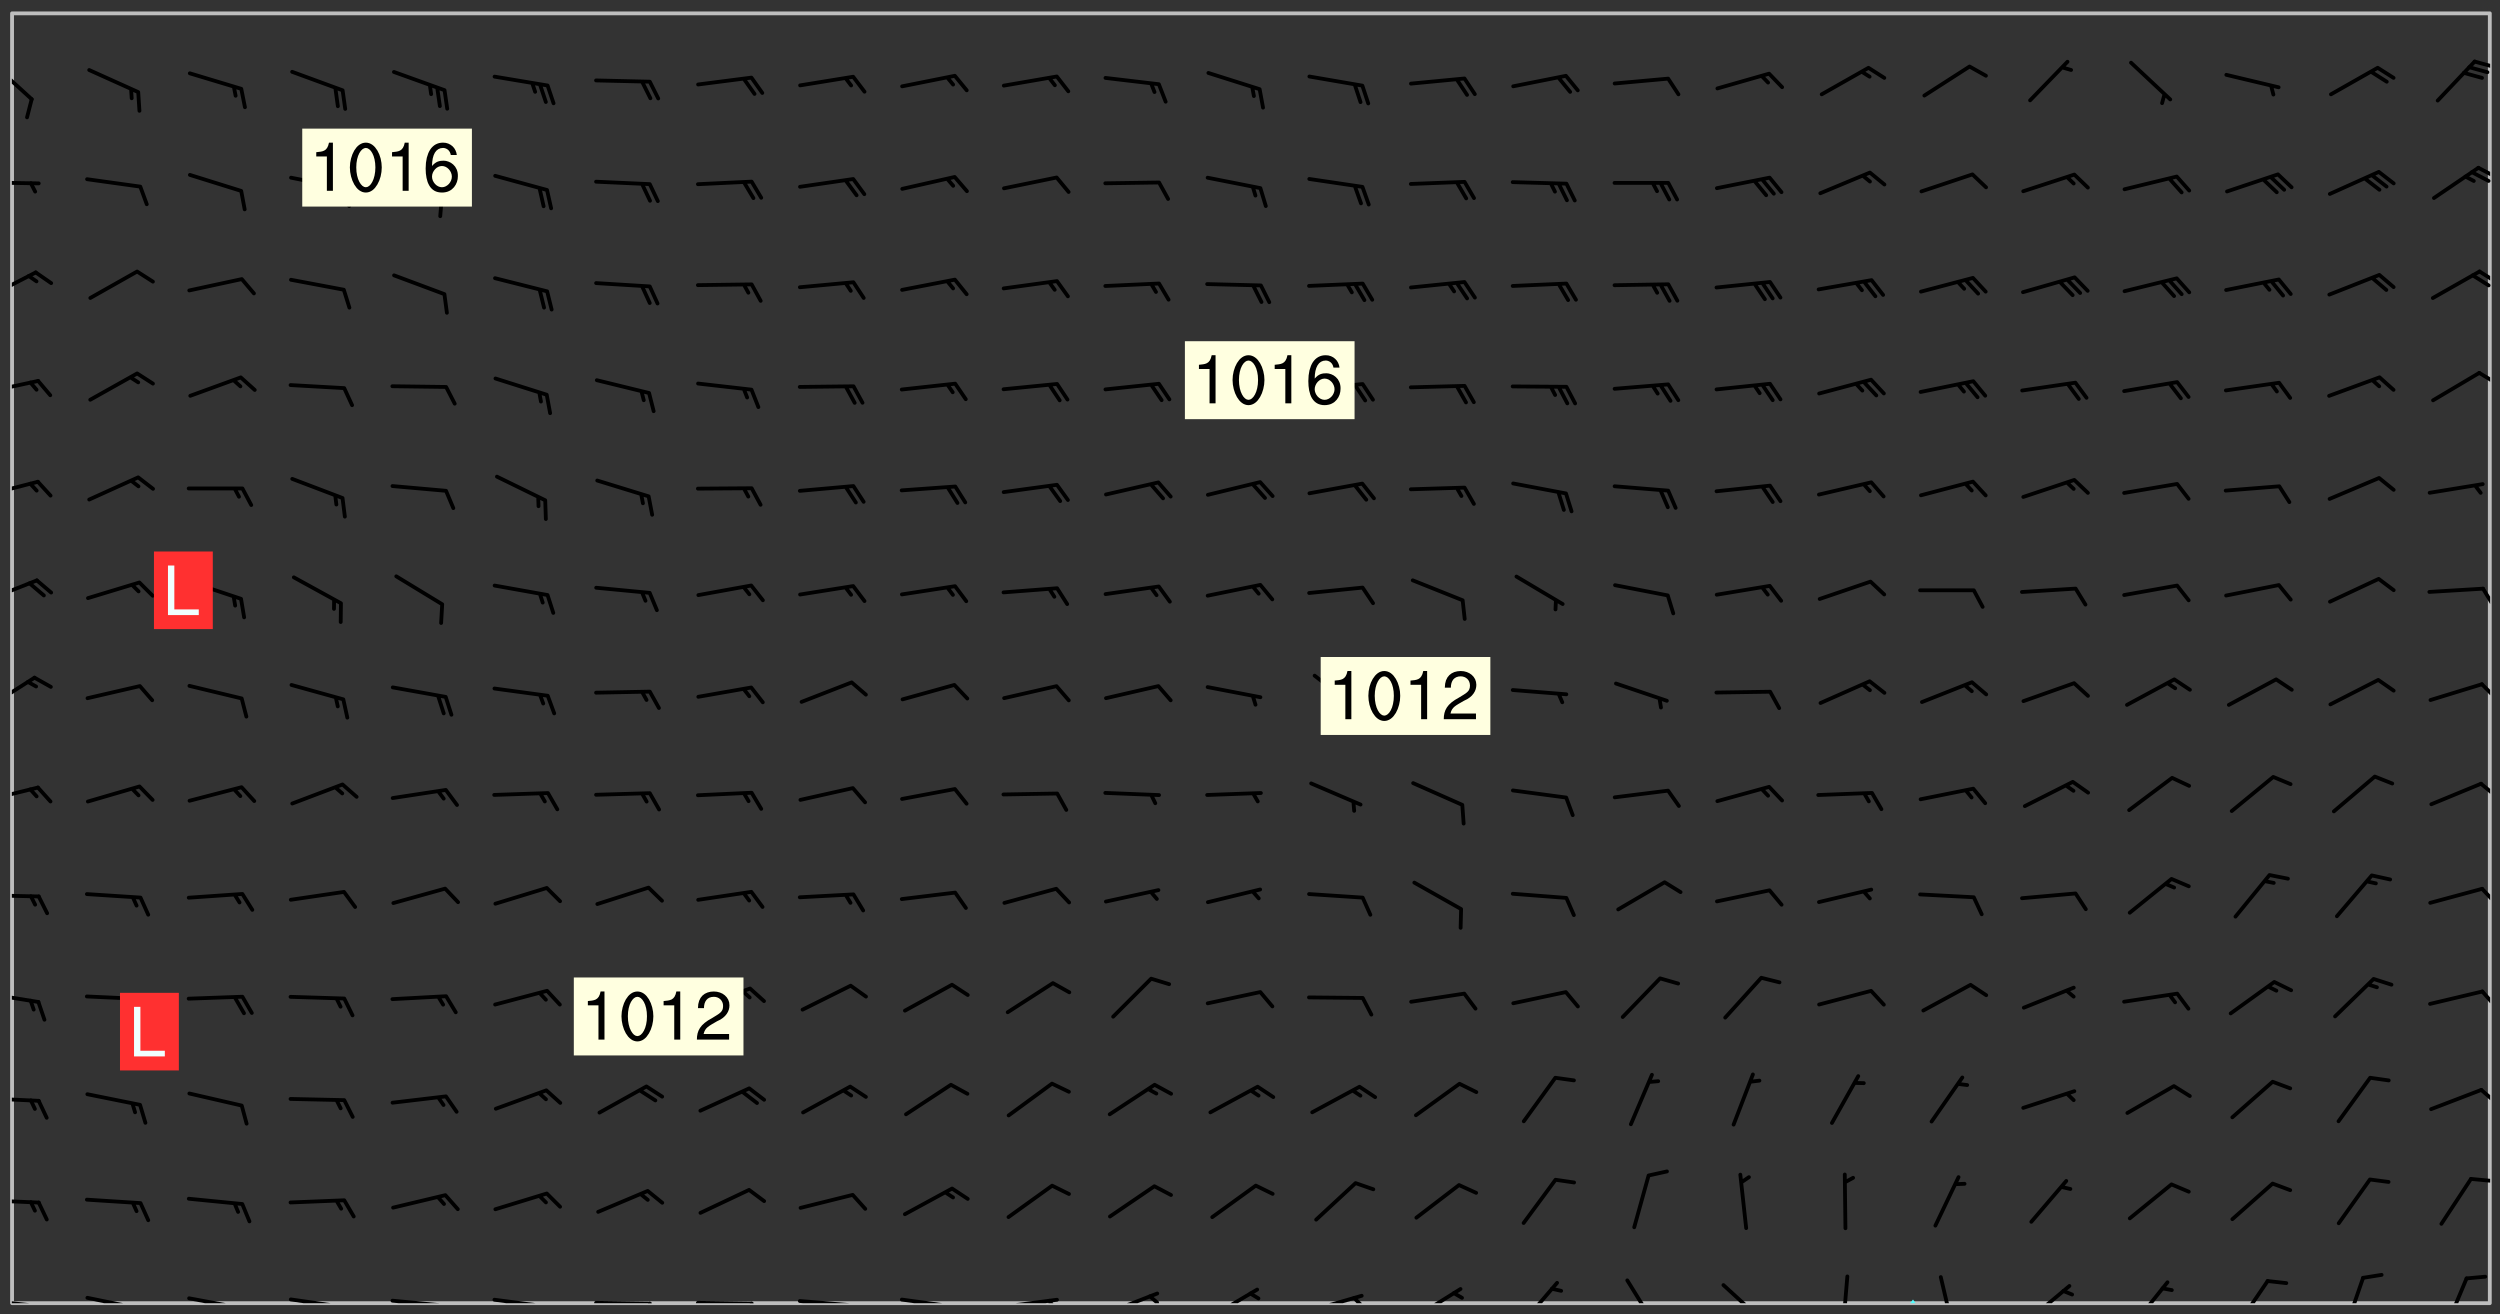 <svg xmlns="http://www.w3.org/2000/svg" role="img" xmlns:xlink="http://www.w3.org/1999/xlink" viewBox="142.45 309.95 326.84 171.84"><rect x="142.45" y="309.95" width="326.84" height="171.84" fill="#333333" stroke="none"/><defs><clipPath id="clip2"><path d="M 144 311.672 L 145 311.672 L 145 480.328 L 144 480.328 Z M 144 311.672"/></clipPath><clipPath id="clip3"><path d="M 144 311.672 L 468 311.672 L 468 480.328 L 144 480.328 Z M 144 311.672"/></clipPath><clipPath id="clip4"><path d="M 392 479 L 393 479 L 393 480.328 L 392 480.328 Z M 392 479"/></clipPath><clipPath id="clip5"><path d="M 467 311.672 L 468 311.672 L 468 480.328 L 467 480.328 Z M 467 311.672"/></clipPath><clipPath id="clip6"><path d="M 144 479 L 148 479 L 148 480.328 L 144 480.328 Z M 144 479"/></clipPath><clipPath id="clip7"><path d="M 147 480 L 149 480 L 149 480.328 L 147 480.328 Z M 147 480"/></clipPath><clipPath id="clip8"><path d="M 146 480 L 148 480 L 148 480.328 L 146 480.328 Z M 146 480"/></clipPath><clipPath id="clip9"><path d="M 153 479 L 162 479 L 162 480.328 L 153 480.328 Z M 153 479"/></clipPath><clipPath id="clip10"><path d="M 160 480 L 162 480 L 162 480.328 L 160 480.328 Z M 160 480"/></clipPath><clipPath id="clip11"><path d="M 159 480 L 161 480 L 161 480.328 L 159 480.328 Z M 159 480"/></clipPath><clipPath id="clip12"><path d="M 166 479 L 175 479 L 175 480.328 L 166 480.328 Z M 166 479"/></clipPath><clipPath id="clip13"><path d="M 173 480 L 176 480 L 176 480.328 L 173 480.328 Z M 173 480"/></clipPath><clipPath id="clip14"><path d="M 172 480 L 174 480 L 174 480.328 L 172 480.328 Z M 172 480"/></clipPath><clipPath id="clip15"><path d="M 180 479 L 188 479 L 188 480.328 L 180 480.328 Z M 180 479"/></clipPath><clipPath id="clip16"><path d="M 187 480 L 189 480 L 189 480.328 L 187 480.328 Z M 187 480"/></clipPath><clipPath id="clip17"><path d="M 186 480 L 188 480 L 188 480.328 L 186 480.328 Z M 186 480"/></clipPath><clipPath id="clip18"><path d="M 193 479 L 202 479 L 202 480.328 L 193 480.328 Z M 193 479"/></clipPath><clipPath id="clip19"><path d="M 200 480 L 202 480 L 202 480.328 L 200 480.328 Z M 200 480"/></clipPath><clipPath id="clip20"><path d="M 199 480 L 201 480 L 201 480.328 L 199 480.328 Z M 199 480"/></clipPath><clipPath id="clip21"><path d="M 206 479 L 215 479 L 215 480.328 L 206 480.328 Z M 206 479"/></clipPath><clipPath id="clip22"><path d="M 213 480 L 216 480 L 216 480.328 L 213 480.328 Z M 213 480"/></clipPath><clipPath id="clip23"><path d="M 220 480 L 228 480 L 228 480.328 L 220 480.328 Z M 220 480"/></clipPath><clipPath id="clip24"><path d="M 227 480 L 229 480 L 229 480.328 L 227 480.328 Z M 227 480"/></clipPath><clipPath id="clip25"><path d="M 233 480 L 241 480 L 241 480.328 L 233 480.328 Z M 233 480"/></clipPath><clipPath id="clip26"><path d="M 240 480 L 243 480 L 243 480.328 L 240 480.328 Z M 240 480"/></clipPath><clipPath id="clip27"><path d="M 246 479 L 255 479 L 255 480.328 L 246 480.328 Z M 246 479"/></clipPath><clipPath id="clip28"><path d="M 253 480 L 256 480 L 256 480.328 L 253 480.328 Z M 253 480"/></clipPath><clipPath id="clip29"><path d="M 260 479 L 268 479 L 268 480.328 L 260 480.328 Z M 260 479"/></clipPath><clipPath id="clip30"><path d="M 267 480 L 269 480 L 269 480.328 L 267 480.328 Z M 267 480"/></clipPath><clipPath id="clip31"><path d="M 273 479 L 281 479 L 281 480.328 L 273 480.328 Z M 273 479"/></clipPath><clipPath id="clip32"><path d="M 279 479 L 281 479 L 281 480.328 L 279 480.328 Z M 279 479"/></clipPath><clipPath id="clip33"><path d="M 286 478 L 294 478 L 294 480.328 L 286 480.328 Z M 286 478"/></clipPath><clipPath id="clip34"><path d="M 292 479 L 294 479 L 294 480.328 L 292 480.328 Z M 292 479"/></clipPath><clipPath id="clip35"><path d="M 300 478 L 308 478 L 308 480.328 L 300 480.328 Z M 300 478"/></clipPath><clipPath id="clip36"><path d="M 313 479 L 321 479 L 321 480.328 L 313 480.328 Z M 313 479"/></clipPath><clipPath id="clip37"><path d="M 319 479 L 321 479 L 321 480.328 L 319 480.328 Z M 319 479"/></clipPath><clipPath id="clip38"><path d="M 327 478 L 334 478 L 334 480.328 L 327 480.328 Z M 327 478"/></clipPath><clipPath id="clip39"><path d="M 341 477 L 347 477 L 347 480.328 L 341 480.328 Z M 341 477"/></clipPath><clipPath id="clip40"><path d="M 354 477 L 360 477 L 360 480.328 L 354 480.328 Z M 354 477"/></clipPath><clipPath id="clip41"><path d="M 367 477 L 374 477 L 374 480.328 L 367 480.328 Z M 367 477"/></clipPath><clipPath id="clip42"><path d="M 383 476 L 385 476 L 385 480.328 L 383 480.328 Z M 383 476"/></clipPath><clipPath id="clip43"><path d="M 395 476 L 399 476 L 399 480.328 L 395 480.328 Z M 395 476"/></clipPath><clipPath id="clip44"><path d="M 407 477 L 414 477 L 414 480.328 L 407 480.328 Z M 407 477"/></clipPath><clipPath id="clip45"><path d="M 421 477 L 427 477 L 427 480.328 L 421 480.328 Z M 421 477"/></clipPath><clipPath id="clip46"><path d="M 434 477 L 440 477 L 440 480.328 L 434 480.328 Z M 434 477"/></clipPath><clipPath id="clip47"><path d="M 448 476 L 452 476 L 452 480.328 L 448 480.328 Z M 448 476"/></clipPath><clipPath id="clip48"><path d="M 461 476 L 466 476 L 466 480.328 L 461 480.328 Z M 461 476"/></clipPath><clipPath id="clip49"><path d="M 144 466 L 148 466 L 148 468 L 144 468 Z M 144 466"/></clipPath><clipPath id="clip50"><path d="M 465 463 L 468 463 L 468 465 L 465 465 Z M 465 463"/></clipPath><clipPath id="clip51"><path d="M 144 453 L 148 453 L 148 455 L 144 455 Z M 144 453"/></clipPath><clipPath id="clip52"><path d="M 466 452 L 468 452 L 468 455 L 466 455 Z M 466 452"/></clipPath><clipPath id="clip53"><path d="M 144 439 L 148 439 L 148 442 L 144 442 Z M 144 439"/></clipPath><clipPath id="clip54"><path d="M 466 439 L 468 439 L 468 442 L 466 442 Z M 466 439"/></clipPath><clipPath id="clip55"><path d="M 144 426 L 148 426 L 148 428 L 144 428 Z M 144 426"/></clipPath><clipPath id="clip56"><path d="M 466 425 L 468 425 L 468 429 L 466 429 Z M 466 425"/></clipPath><clipPath id="clip57"><path d="M 144 412 L 148 412 L 148 415 L 144 415 Z M 144 412"/></clipPath><clipPath id="clip58"><path d="M 466 412 L 468 412 L 468 415 L 466 415 Z M 466 412"/></clipPath><clipPath id="clip59"><path d="M 144 398 L 148 398 L 148 403 L 144 403 Z M 144 398"/></clipPath><clipPath id="clip60"><path d="M 466 399 L 468 399 L 468 402 L 466 402 Z M 466 399"/></clipPath><clipPath id="clip61"><path d="M 144 385 L 148 385 L 148 389 L 144 389 Z M 144 385"/></clipPath><clipPath id="clip62"><path d="M 466 386 L 468 386 L 468 390 L 466 390 Z M 466 386"/></clipPath><clipPath id="clip63"><path d="M 144 372 L 148 372 L 148 375 L 144 375 Z M 144 372"/></clipPath><clipPath id="clip64"><path d="M 144 359 L 148 359 L 148 362 L 144 362 Z M 144 359"/></clipPath><clipPath id="clip65"><path d="M 466 358 L 468 358 L 468 361 L 466 361 Z M 466 358"/></clipPath><clipPath id="clip66"><path d="M 144 345 L 148 345 L 148 350 L 144 350 Z M 144 345"/></clipPath><clipPath id="clip67"><path d="M 466 345 L 468 345 L 468 348 L 466 348 Z M 466 345"/></clipPath><clipPath id="clip68"><path d="M 465 345 L 468 345 L 468 348 L 465 348 Z M 465 345"/></clipPath><clipPath id="clip69"><path d="M 144 333 L 148 333 L 148 335 L 144 335 Z M 144 333"/></clipPath><clipPath id="clip70"><path d="M 466 331 L 468 331 L 468 334 L 466 334 Z M 466 331"/></clipPath><clipPath id="clip71"><path d="M 465 332 L 468 332 L 468 334 L 465 334 Z M 465 332"/></clipPath><clipPath id="clip72"><path d="M 144 317 L 147 317 L 147 324 L 144 324 Z M 144 317"/></clipPath><clipPath id="clip73"><path d="M 465 317 L 468 317 L 468 319 L 465 319 Z M 465 317"/></clipPath><g id="surface630" clip-path="url(#clip1)"><path fill="#fff" fill-opacity="0" fill-rule="evenodd" d="M 0 0 L 1000 0 L 1000 1000 L 0 1000 Z M 0 0"/><path fill="#d3d3d3" fill-opacity="0" fill-rule="evenodd" d="M162.152 355.867L161.918 356.16 161.977 356.395 162.094 356.566 162.27 356.801 162.562 357.148 162.676 357.207 162.793 357.035 162.852 356.801 163.027 356.625 163.492 356.449 164.191 356.449 164.426 356.742 164.715 357.559 164.773 357.734 164.949 357.965 165.301 358.199 166 358.898 166.172 359.074 166.406 359.422 166.641 359.832 166.93 360.414 167.34 360.879 167.57 361.113 167.805 361.289 167.922 361.52 168.098 361.812 168.27 362.977 168.27 363.211 168.328 363.5 168.387 363.617 168.504 363.734 168.852 364.145 168.969 364.316 169.145 364.492 169.32 364.727 169.438 364.898 169.609 365.25 169.668 365.484 169.902 365.891 170.137 365.832 169.961 366.008 169.902 366.938 169.32 366.938 169.086 366.824 168.738 366.938 168.621 367.055 168.562 367.348 168.504 367.523 168.387 367.695 167.922 367.988 167.863 368.223 167.805 368.336 167.805 368.98 167.863 369.152 167.863 369.562 167.922 369.621 167.922 370.027 167.98 370.434 168.098 370.609 168.156 370.668 168.387 371.309 168.328 371.602 168.328 372.301 168.27 372.883 168.27 373.117 168.211 373.348 168.156 373.699 168.156 375.621 168.211 375.738 168.637 375.738 168.27 375.855 168.246 376.207 169.137 377.375 170.879 377.914 172.219 378.273 172.219 378.812 172.309 379.621 172.844 380.336 174.363 380.605 175.254 380.52 175.344 381.684 175.879 381.863 177.039 381.684 179.094 380.699 180.254 380.336 182.133 380.16 183.828 379.98 183.648 380.699 182.133 380.785 180.883 380.875 180.078 381.145 179.004 381.953 179.273 382.672 179.809 383.57 179.629 384.195 179.363 385.004 179.629 386.082 180.254 386.98 181.059 387.16 182.309 386.98 182.043 387.703 182.141 388.207 182.195 388.5 182.195 388.672 182.254 388.965 182.254 389.371 182.43 389.488 182.781 389.605 183.188 389.605 183.48 389.43 183.594 389.312 183.652 389.195 183.77 388.965 183.828 388.789 184.18 388.324 184.41 388.148 184.586 388.09 184.762 388.148 184.82 388.324 184.938 389.312 184.992 389.781 185.051 389.953 185.168 390.188 185.344 390.246 186.16 390.305 186.449 390.305 186.566 390.539 186.625 390.945 186.684 391.297 186.684 392.402 186.801 392.695 186.918 393.043 187.207 393.742 187.383 394.094 187.965 394.848 188.316 395.023 188.488 395.082 188.957 395.316 189.598 395.781 189.945 396.016 190.238 396.191 190.531 396.246 190.762 396.309 191.578 396.656 191.871 396.832 191.984 397.004 192.336 397.355 192.453 397.531 192.977 398.172 192.977 398.461 193.035 398.812 193.035 399.16 193.094 399.512 193.152 399.801 193.27 399.859 193.441 399.918 193.617 399.918 194.199 400.152 194.375 400.27 194.551 400.559 194.727 400.793 194.84 401.027 195.133 401.258 195.25 401.375 195.25 401.785 195.309 401.84 195.598 402.074 195.832 402.191 195.891 402.309 196.008 402.48 196.066 402.598 196.297 402.832 196.355 403.008 196.59 403.066 196.707 403.125 196.59 403.238 196.531 403.355 196.531 403.473 196.414 403.766 196.297 404.055 196.297 404.637 196.473 404.754 196.59 404.812 196.648 404.93 196.766 405.047 196.879 405.105 197.055 405.453 197.113 405.805 197.172 406.211 197.172 406.387 197.113 406.562 196.996 407.262 196.996 407.434 197.113 407.609 197.406 407.902 197.812 407.902 197.988 408.02 198.105 408.191 198.223 408.484 198.223 408.719 197.695 408.719 197.465 408.484 197.23 408.484 197.055 408.543 196.996 409.242 197.055 409.59 197.172 409.766 197.348 410.176 197.465 410.406 197.754 410.875 197.93 410.93 198.453 410.93 198.688 410.988 199.445 411.629 199.504 411.922 199.504 412.156 199.562 412.215 199.793 412.562 199.793 412.914 199.676 413.086 199.676 413.379 199.969 413.668 200.262 413.844 200.434 413.902 200.727 414.078 201.02 414.195 201.602 414.602 201.891 414.836 202.184 415.012 202.402 415.172 202.418 415.184 202.648 415.359 203.289 415.883 203.465 416.117 203.582 416.293 203.758 416.469 203.871 416.641 203.871 417.281 203.988 417.457 204.457 417.574 205.039 417.691 205.273 417.75 205.504 417.863 205.797 417.98 205.91 418.039 206.496 418.391 206.785 418.562 206.961 418.625 207.137 418.68 207.312 418.738 208.012 419.09 208.301 419.266 208.535 419.32 208.824 419.496 209.059 419.613 209.699 420.02 209.992 420.137 210.164 420.195 210.398 420.254 210.809 420.312 211.039 420.371 211.273 420.488 211.332 420.66 210.922 420.836 211.391 420.895 211.449 421.188 211.562 421.422 211.738 421.477 211.973 421.535 212.148 421.594 212.555 421.711 213.195 421.945 213.312 422.117 213.371 422.352 213.371 422.527 213.312 422.645 213.254 423.051 213.488 423.285 213.605 423.344 213.953 423.461 214.594 423.691 214.77 423.809 215.059 423.926 215.234 424.102 215.469 424.566 216.051 425.672 216.227 425.848 216.574 426.023 216.75 426.141 217.102 426.258 218.148 426.781 218.383 426.84 218.848 426.953 219.141 427.012 219.605 427.188 220.363 427.77 220.598 428.004 220.945 428.469 221.121 428.645 221.41 428.879 222.227 429.578 222.52 429.754 222.809 430.043 223.102 430.219 223.395 430.508 224.09 431.148 224.266 431.324 224.559 431.559 224.848 431.793 225.316 432.082 225.957 432.664 226.305 432.898 226.539 433.191 226.887 433.539 227.238 434.004 228.172 434.996 228.52 435.402 228.637 435.578 228.871 435.637 228.984 435.754 229.629 435.93 229.859 436.043 230.094 436.102 230.387 436.277 230.617 436.395 231.551 437.094 231.957 437.5 232.191 437.676 232.598 437.852 232.832 437.969 233.648 438.316 233.996 438.551 234.23 438.668 234.523 438.957 234.754 439.074 235.512 439.426 235.863 439.598 236.094 439.656 236.387 439.773 236.621 439.832 237.492 440.008 238.309 440.008 238.777 440.238 238.949 440.297 239.824 440.996 240.289 441.113 240.582 441.172 240.758 441.23 240.988 441.289 241.457 441.348 241.805 441.406 242.156 441.465 242.562 441.523 242.855 441.523 243.027 441.582 243.027 441.812 243.203 441.988 243.496 441.988 243.844 442.047 244.195 442.105 244.895 442.223 245.535 442.223 246 441.988 246.293 441.812 246.465 441.695 246.875 441.523 247.164 441.348 248.098 440.883 248.566 440.59 249.09 440.297 249.555 440.125 250.02 439.949 251.07 439.484 251.359 439.367 251.77 439.25 252.059 439.133 252.586 438.957 254.102 438.258 254.684 437.91 254.973 437.852 255.266 437.793 255.613 437.676 256.488 437.445 256.84 437.328 256.953 437.328 257.188 437.27 258.062 437.035 258.297 436.977 259.109 436.977 259.461 436.918 260.277 436.801 260.449 436.742 260.801 436.688 261.094 436.629 261.324 436.57 262.141 436.395 262.316 436.336 262.664 436.336 262.898 436.277 263.363 436.16 264.121 435.988 264.355 435.93 264.703 435.93 265.113 435.812 265.402 435.754 266.688 435.695 266.977 435.695 267.387 435.637 267.617 435.578 267.793 435.578 268.668 435.461 269.074 435.461 269.484 435.344 269.832 435.344 270.184 435.23 271.055 435.172 272.805 435.172 273.852 435.461 274.262 435.578 274.551 435.695 274.902 435.812 275.191 435.93 276.242 436.102 276.531 436.16 276.824 436.16 277.117 436.219 277.289 436.277 277.699 436.336 277.871 436.395 277.988 436.453 278.105 436.453 278.223 436.512 278.574 436.57 278.688 436.57 279.098 436.637 281.02 437.031 282.945 437.426 284.465 437.875 286.16 438.594 288.305 439.398 289.91 438.68 291.34 437.875 292.5 436.797 293.75 436.348 296.785 435.629 298.66 435.27 300.805 433.922 303.039 432.668 305.539 431.41 307.234 430.961 309.02 430.781 310.18 430.512 310.805 431.051 312.145 430.781 312.859 429.793 313.844 428.449 314.289 428.27 315.094 427.91 316.969 427.371 318.754 426.922 320.004 426.652 321.164 426.562 322.863 426.473 324.824 426.203 326.074 426.113 326.613 426.113 327.238 426.023 328.129 426.023 330.273 425.844 332.684 425.664 335.273 425.574 336.969 425.754 338.578 425.844 340.008 426.203 341.168 426.922 343.043 427.91 344.203 429.438 344.469 430.152 345.098 430.242 345.453 431.141 345.988 431.68 346.523 433.207 347.598 433.566 348.133 433.566 347.328 434.102 347.418 435.809 348.133 438.504 349.023 439.309 349.918 440.297 350.633 441.555 352.418 442.094 353.938 441.914 354.293 443.258 355.902 442.453 356.883 441.914 357.152 442.184 357.469 441.969 357.688 441.824 358.488 442.273 358.938 441.914 359.293 441.914 359.828 441.645 360.367 440.926 360.902 440.656 361.527 439.668 362.688 440.117 363.527 440.488 364.922 441.105 366.617 440.926 368.223 440.926 370.008 441.016 370.188 439.309 370.723 437.965 371.527 438.234 372.02 439.082 372.422 439.488 372.332 440.027 372.332 440.387 373.047 440.836 373.758 440.566 375.188 440.566 375.547 441.555 375.992 442.812 376.707 444.156 377.957 444.785 379.652 445.414 380.367 445.234 380.547 444.695 381.527 444.605 381.977 444.965 382.062 446.223 381.797 446.852 381.262 447.031 381.262 447.57 381.977 448.555 382.242 449.094 383.227 450.082 384.027 451.16 383.762 451.52 383.672 452.418 383.047 454.75 382.691 456.816 382.602 458.609 382.422 459.328 382.332 459.867 382.332 461.305 381.352 463.188 380.992 464.895 380.457 465.793 379.652 466.961 379.387 467.5 381.441 468.754 381.527 469.113 381.172 469.652 381.082 469.473 381.082 470.281 381.172 471.719 380.727 472.434 379.652 472.527 379.387 473.242 379.922 474.141 380.727 474.859 381.887 475.668 383.227 475.938 383.672 476.297 383.316 476.746 381.527 476.656 380.277 476.207 379.562 475.488 378.938 475.398 378.762 478.988 378.574 480.297 467.934 480.297 467.934 311.703 412.664 311.703 412.664 360.785 413.426 360.91 416.715 361.453 418.738 364.289 418.738 367.043 421.09 367.375 423.438 367.707 427.488 367.707 426.109 371.867 424.086 372.574 422.062 373.277 421.52 373.621 418.926 375.238 418.738 375.355 416.715 373.277 415.984 370.535 413.312 368.457 411.938 364.957 411.871 364.875 409.914 362.203 412.664 360.785 412.664 311.703 294.422 311.703 294.422 403.117 294.539 403.148 294.672 403.16 294.746 403.234 294.852 403.281 294.941 403.34 295.027 403.398 295.117 403.457 295.414 403.754 295.473 403.844 295.504 403.961 295.531 404.078 295.547 404.215 295.516 404.332 295.457 404.422 295.398 404.508 295.355 404.613 295.309 404.715 295.281 404.836 295.281 404.98 295.457 405.25 295.605 405.398 295.68 405.484 295.754 405.559 295.797 405.664 295.859 405.754 295.918 405.84 295.961 405.945 296.02 406.035 296.066 406.137 296.109 406.242 296.168 406.328 296.285 406.508 296.359 406.582 296.422 406.668 296.48 406.758 296.523 406.863 296.582 406.953 296.641 407.039 296.703 407.129 296.762 407.219 296.805 407.32 296.922 407.5 296.996 407.574 297.055 407.66 297.129 407.734 297.219 407.793 297.324 407.84 297.473 407.84 297.605 407.824 297.738 407.84 297.84 407.793 297.914 407.719 297.961 407.617 297.945 407.484 297.945 407.336 297.898 407.23 297.871 407.113 297.824 407.012 297.797 406.891 297.754 406.789 297.691 406.699 297.648 406.598 297.605 406.492 297.574 406.375 297.559 406.242 297.547 406.105 297.633 406.047 297.691 405.961 297.812 405.93 297.855 406.035 297.871 406.168 297.871 406.285 297.93 406.387 297.988 406.477 298.078 406.535 298.227 406.684 298.285 406.773 298.328 406.879 298.316 406.98 298.402 407.039 298.508 407.086 298.594 407.145 298.684 407.203 298.758 407.277 298.641 407.305 298.535 407.352 298.449 407.41 298.375 407.484 298.316 407.574 298.254 407.66 298.227 407.781 298.18 407.883 298.137 407.988 298.105 408.105 298.094 408.238 298.078 408.371 298.078 408.52 298.105 408.637 298.152 408.742 298.195 408.844 298.254 408.934 298.328 409.008 298.418 409.066 298.492 409.141 298.582 409.199 298.641 409.289 298.684 409.395 298.73 409.496 298.848 409.527 298.98 409.543 299.129 409.543 299.246 409.512 299.352 409.555 299.395 409.66 299.441 409.762 299.469 409.883 299.5 410 299.527 410.117 299.559 410.238 299.586 410.355 299.691 410.398 299.793 410.445 299.926 410.43 300.074 410.578 300.137 410.664 300.211 410.738 300.281 410.812 300.371 410.875 300.477 410.918 300.578 410.961 300.695 410.992 300.832 411.008 300.949 410.977 301.023 410.902 301.051 410.785 301.039 410.652 301.008 410.531 300.98 410.414 301.023 410.309 301.141 410.309 301.23 410.371 301.348 410.398 301.496 410.398 301.629 410.414 301.777 410.414 301.91 410.43 302.043 410.414 302.191 410.414 302.324 410.398 302.457 410.387 302.594 410.398 302.711 410.371 302.844 410.355 303.035 410.297 302.977 410.473 302.961 410.605 302.934 410.727 302.918 410.859 302.859 410.945 302.727 410.961 302.621 411.008 302.516 411.051 302.398 411.082 302.281 411.109 302.016 411.141 301.867 411.141 301.734 411.156 301.66 411.23 301.719 411.316 301.867 411.465 301.984 411.645 302.059 411.715 302.148 411.777 302.238 411.836 302.324 411.895 302.414 411.953 302.516 411.996 302.621 412.059 302.727 412.102 302.812 412.16 302.918 412.207 303.02 412.25 303.199 412.367 303.258 412.457 303.215 412.559 303.168 412.664 303.184 412.797 303.406 413.02 303.465 413.109 303.508 413.211 303.539 413.332 303.582 413.434 303.598 413.566 303.629 413.684 303.641 413.82 303.672 413.938 303.82 414.086 303.922 414.129 304.027 414.172 304.145 414.203 304.277 414.219 304.414 414.234 304.531 414.234 304.648 414.203 304.738 414.145 304.781 414.039 304.828 413.938 304.871 413.832 304.902 413.715 304.914 413.582 304.914 413.434 304.902 413.301 304.887 413.168 304.855 413.051 304.812 412.945 304.766 412.84 304.723 412.738 304.68 412.633 304.664 412.5 304.68 412.367 304.707 412.25 304.738 412.133 304.766 412.012 304.812 411.91 304.902 411.852 304.988 411.789 305.062 411.715 305.152 411.656 305.375 411.434 305.434 411.348 305.508 411.273 305.625 411.094 305.684 411.008 305.684 410.859 305.609 410.785 305.508 410.738 305.402 410.695 305.301 410.652 305.242 410.562 305.195 410.457 305.168 410.34 305.258 410.281 305.375 410.25 305.477 410.207 305.656 410.09 305.805 409.941 305.816 409.809 305.805 409.703 305.715 409.645 305.582 409.66 305.434 409.66 305.301 409.676 305.168 409.66 305.047 409.629 304.961 409.57 304.887 409.496 304.828 409.406 304.766 409.32 304.648 409.141 304.59 409.055 304.621 408.934 304.707 408.875 304.828 408.844 304.887 408.758 304.887 408.637 304.855 408.52 304.797 408.43 304.738 408.344 304.691 408.238 304.664 408.121 304.648 407.988 304.707 407.898 304.781 407.824 304.871 407.766 304.988 407.586 305.062 407.512 305.121 407.426 305.27 407.277 305.391 407.246 305.523 407.23 305.656 407.246 305.73 407.32 305.773 407.426 305.789 407.559 305.758 407.676 305.641 407.707 305.508 407.719 305.359 407.867 305.316 407.973 305.27 408.074 305.242 408.195 305.211 408.312 305.211 408.461 305.242 408.578 305.285 408.684 305.344 408.773 305.418 408.844 305.492 408.918 305.609 408.949 305.73 408.977 305.848 408.949 305.98 408.934 306.098 408.934 306.188 408.992 306.262 409.066 306.309 409.172 306.367 409.258 306.469 409.305 306.602 409.32 306.707 409.363 306.793 409.422 306.781 409.527 306.707 409.602 306.527 409.719 306.469 409.809 306.379 409.867 306.309 409.941 306.234 410.016 306.172 410.105 306.145 410.223 306.129 410.355 306.145 410.488 306.129 410.621 306.129 410.77 306.145 410.902 306.172 411.02 306.203 411.141 306.277 411.215 306.367 411.273 306.453 411.332 306.543 411.391 306.66 411.422 306.66 411.508 306.559 411.555 306.469 411.613 306.203 411.645 306.086 411.672 305.938 411.672 305.832 411.715 305.73 411.762 305.672 411.852 305.609 412.086 305.598 412.219 305.566 412.34 305.551 412.473 305.551 412.766 305.539 412.898 305.551 413.035 305.566 413.168 305.699 413.184 305.832 413.195 305.953 413.227 306.039 413.285 306.113 413.359 306.16 413.465 306.203 413.566 306.219 413.699 306.219 414.145 306.203 414.277 306.203 414.723 306.234 414.988 306.262 415.105 306.277 415.238 306.309 415.355 306.395 415.566 306.426 415.832 306.426 415.98 306.395 416.098 306.367 416.215 306.336 416.336 306.309 416.453 306.277 416.57 306.246 416.691 306.234 416.824 306.219 416.957 306.309 417.016 306.426 416.984 306.527 417 306.574 417.105 306.543 417.371 306.543 417.812 306.5 417.918 306.453 418.023 306.41 418.125 306.367 418.23 306.309 418.316 306.277 418.438 306.234 418.555 306.203 418.672 306.188 418.805 306.203 418.938 306.262 419.027 306.367 419.074 306.453 419.133 306.512 419.219 306.5 419.355 306.469 419.473 306.426 419.574 306.426 420.02 306.41 420.152 306.41 420.301 306.379 420.418 306.336 420.523 306.309 420.641 306.262 420.746 306.219 420.848 306.188 420.969 306.16 421.086 306.129 421.219 306.098 421.336 306.07 421.453 306.027 421.559 305.996 421.676 305.965 421.797 305.953 421.93 305.938 422.062 305.938 422.359 305.965 422.477 305.965 422.625 306.012 423.023 306.039 423.141 306.098 423.23 306.219 423.262 306.367 423.262 306.5 423.246 306.559 423.336 306.559 423.453 306.5 423.543 306.41 423.602 306.309 423.645 306.203 423.691 306.113 423.75 306.027 423.809 305.891 423.824 305.773 423.793 305.641 423.777 305.539 423.824 305.477 423.91 305.465 424.047 305.449 424.18 305.418 424.297 305.391 424.414 305.375 424.547 305.344 424.668 305.344 424.965 305.359 425.098 305.391 425.215 305.391 425.363 305.402 425.496 305.402 425.645 305.375 425.762 305.328 425.863 305.301 425.984 305.27 426.102 305.211 426.191 305.137 426.266 305.035 426.309 304.93 426.355 304.812 426.383 304.691 426.414 304.59 426.367 304.648 426.281 304.754 426.234 304.781 426.117 304.812 426 304.84 425.879 304.871 425.762 304.871 425.613 304.887 425.48 304.855 425.363 304.812 425.258 304.707 425.273 304.633 425.348 304.531 425.391 304.441 425.453 304.367 425.527 304.324 425.629 304.309 425.762 304.277 425.879 304.25 426 304.219 426.117 304.191 426.234 304.16 426.355 304.133 426.473 304.102 426.59 304.059 426.695 303.969 426.754 303.879 426.754 303.762 426.723 303.73 426.637 303.746 426.5 303.715 426.383 303.715 426.234 303.703 426.102 303.703 425.953 303.641 425.719 303.613 425.598 303.57 425.496 303.523 425.391 303.465 425.305 303.406 425.215 303.363 425.109 303.301 425.023 303.152 424.875 303.082 424.801 302.977 424.754 302.871 424.711 302.77 424.668 302.473 424.371 302.383 424.297 302.297 424.238 302.191 424.195 302.102 424.133 302.016 424.074 301.91 424.031 301.82 423.973 301.734 423.91 301.66 423.84 301.555 423.793 301.469 423.734 301.363 423.691 301.273 423.629 301.172 423.586 301.066 423.543 300.98 423.484 300.875 423.438 300.77 423.395 300.668 423.348 300.578 423.289 300.477 423.246 300.371 423.203 300.281 423.141 300.164 423.113 300.031 423.098 299.898 423.113 299.75 423.113 299.617 423.129 299.5 423.098 299.41 423.039 299.336 422.965 299.246 422.906 299.145 422.859 298.996 422.859 298.875 422.832 298.773 422.789 298.699 422.715 298.582 422.535 298.492 422.477 298.391 422.434 298.301 422.371 298.195 422.328 298.105 422.27 298.02 422.211 297.914 422.164 297.855 422.078 297.797 421.988 297.754 421.883 297.707 421.781 297.633 421.707 297.547 421.648 297.473 421.574 297.383 421.516 297.16 421.293 297.117 421.188 297.086 420.922 297.191 420.879 297.336 420.879 297.441 420.922 297.516 420.996 297.605 421.055 297.691 421.113 297.797 421.16 297.887 421.219 298.035 421.367 298.105 421.441 298.254 421.59 298.316 421.676 298.391 421.75 298.477 421.809 298.551 421.883 298.641 421.945 298.73 422.004 298.816 422.062 299.086 422.238 299.188 422.285 299.293 422.328 299.395 422.371 299.441 422.297 299.5 422.211 299.574 422.137 299.645 422.062 299.75 422.105 299.824 422.18 299.883 422.27 299.926 422.371 299.973 422.477 300.016 422.582 300.137 422.609 300.254 422.582 300.328 422.492 300.371 422.387 300.43 422.297 300.504 422.223 300.609 422.18 300.727 422.152 300.859 422.164 300.949 422.223 301.098 422.371 301.156 422.461 301.199 422.566 301.246 422.668 301.289 422.773 301.332 422.875 301.438 422.922 301.543 422.965 301.676 422.98 301.762 422.922 301.82 422.832 301.895 422.758 302 422.715 302.117 422.742 302.223 422.789 302.324 422.832 302.43 422.875 302.531 422.922 302.711 423.039 302.711 423.156 302.695 423.289 302.711 423.422 302.727 423.559 302.785 423.645 302.887 423.691 303.008 423.719 303.125 423.75 303.273 423.75 303.391 423.719 303.449 423.629 303.629 423.512 303.688 423.422 303.762 423.348 303.82 423.262 303.938 423.082 304.117 422.965 304.234 422.996 304.324 423.055 304.367 423.129 304.352 423.262 304.352 423.379 304.441 423.438 304.59 423.438 304.723 423.422 304.855 423.41 305.121 423.379 305.227 423.336 305.344 423.305 305.465 423.277 305.539 423.203 305.609 423.129 305.672 423.039 305.656 422.934 305.609 422.832 305.508 422.789 305.402 422.773 305.285 422.801 305.02 422.832 304.871 422.832 304.797 422.758 304.707 422.699 304.59 422.668 304.473 422.641 304.34 422.625 304.191 422.625 304.059 422.641 303.762 422.641 303.656 422.594 303.508 422.445 303.465 422.344 303.406 422.254 303.629 422.031 303.715 421.973 303.82 421.93 303.938 421.898 304.07 421.883 304.203 421.898 304.34 421.914 304.441 421.957 304.574 421.945 304.664 421.883 304.766 421.84 304.828 421.75 304.781 421.648 304.691 421.59 304.574 421.559 304.473 421.516 304.414 421.426 304.352 421.336 304.352 421.219 304.367 421.086 304.473 421.039 304.547 420.969 304.547 420.848 304.457 420.789 304.426 420.672 304.516 420.613 304.59 420.539 304.633 420.434 304.691 420.344 304.738 420.242 304.754 420.109 304.754 419.961 304.707 419.855 304.664 419.754 304.574 419.695 304.441 419.68 304.34 419.637 304.203 419.621 304.086 419.59 303.641 419.59 303.508 419.574 303.375 419.562 303.242 419.547 303.125 419.516 302.977 419.516 302.844 419.5 302.711 419.488 302.445 419.457 302.324 419.414 302.238 419.355 302.164 419.281 302.164 419.133 302.176 419 302.281 418.953 302.383 418.91 302.516 418.895 302.668 418.895 302.801 418.879 303.094 418.879 303.215 418.91 303.316 418.953 303.406 419.012 303.641 419.074 303.762 419.027 303.852 418.969 303.953 418.926 304.086 418.91 304.191 418.953 304.293 419 304.426 419.012 304.547 418.984 304.691 418.984 304.812 418.953 304.93 418.926 305.035 418.879 305.109 418.805 305.195 418.746 305.344 418.598 305.402 418.512 305.449 418.406 305.477 418.289 305.492 418.184 305.391 418.141 305.301 418.082 305.184 418.051 305.078 418.008 304.988 417.945 304.914 417.859 304.84 417.785 304.738 417.742 304.633 417.695 304.531 417.652 304.473 417.562 304.426 417.461 304.34 417.25 304.277 417.164 304.219 417.074 304.145 417 304.059 416.941 303.789 416.941 303.672 416.973 303.582 417.031 303.48 417.074 303.348 417.09 303.242 417.074 303.215 416.957 303.152 416.867 303.035 416.836 302.934 416.793 302.785 416.645 302.754 416.527 302.738 416.422 302.812 416.348 302.992 416.23 303.109 416.203 303.227 416.172 303.363 416.188 303.465 416.23 303.57 416.273 303.672 416.32 303.777 416.363 303.895 416.395 304.027 416.41 304.145 416.438 304.277 416.453 304.383 416.438 304.473 416.379 304.398 416.305 304.293 416.262 304.219 416.188 304.145 416.098 303.996 415.949 303.91 415.891 303.82 415.832 303.746 415.758 303.656 415.699 303.555 415.652 303.434 415.625 303.332 415.578 303.227 415.535 303.109 415.504 303.008 415.461 302.887 415.43 302.738 415.43 302.621 415.461 302.516 415.504 302.43 415.566 302.25 415.684 302.164 415.742 302.074 415.801 301.969 415.848 301.883 415.906 301.777 415.949 301.676 415.992 301.57 416.039 301.496 416.113 301.438 416.203 301.379 416.289 301.332 416.395 301.273 416.48 301.199 416.555 301.066 416.543 300.949 416.512 300.832 416.512 300.758 416.586 300.668 416.645 300.594 416.719 300.504 416.777 300.418 416.836 300.312 416.883 300.211 416.926 300.074 416.941 299.973 416.898 299.824 416.75 299.719 416.703 299.633 416.703 299.527 416.75 299.426 416.793 299.305 416.824 299.188 416.793 299.113 416.719 299.113 416.602 299.145 416.48 299.219 416.41 299.277 416.32 299.352 416.246 299.469 416.215 299.574 416.172 299.867 416.172 300 416.156 300.137 416.141 300.238 416.098 300.328 416.039 300.43 415.992 300.52 415.934 300.652 415.922 300.742 415.98 300.875 415.992 300.965 415.934 301.051 415.875 301.156 415.832 301.246 415.773 301.332 415.711 301.422 415.652 301.57 415.504 301.629 415.418 301.688 415.328 301.793 415.285 301.926 415.27 302.043 415.297 302.164 415.328 302.223 415.27 302.281 415.18 302.312 414.914 302.34 414.797 302.445 414.809 302.578 414.824 302.68 414.781 302.77 414.723 302.828 414.633 302.902 414.559 302.961 414.469 303.008 414.367 303.02 414.234 303.008 414.102 302.961 413.996 302.812 413.848 302.754 413.758 302.695 413.672 302.652 413.566 302.652 413.121 302.668 412.988 302.668 412.84 302.68 412.707 302.621 412.648 302.531 412.707 302.43 412.664 302.25 412.547 302.164 412.488 302.102 412.398 302.043 412.309 301.969 412.234 301.883 412.176 301.762 412.207 301.66 412.219 301.555 412.266 301.469 412.324 301.363 412.367 301.215 412.516 301.125 412.574 301.039 412.633 300.949 412.695 300.844 412.738 300.711 412.754 300.711 412.633 300.816 412.59 300.934 412.559 301.008 412.488 301.051 412.383 301.051 412.234 301.023 412.117 300.875 411.969 300.742 411.953 300.594 411.953 300.477 411.984 300.371 412.027 300.27 412.07 300.18 412.133 300.062 412.16 299.988 412.086 300 411.953 299.957 411.852 299.914 411.746 299.824 411.688 299.707 411.715 299.586 411.746 299.469 411.777 299.367 411.82 299.246 411.852 299.145 411.895 299.039 411.938 298.949 411.996 298.848 412.012 298.848 411.895 298.863 411.762 298.805 411.672 298.73 411.715 298.582 411.863 298.523 411.953 298.449 412.027 298.402 412.133 298.359 412.234 298.285 412.309 298.227 412.398 298.152 412.473 298.094 412.559 298.02 412.633 297.93 412.695 297.855 412.766 297.781 412.84 297.68 412.855 297.547 412.871 297.441 412.828 297.441 412.707 297.59 412.559 297.633 412.457 297.691 412.367 297.738 412.266 297.781 412.16 297.84 412.07 297.871 411.953 297.914 411.852 297.945 411.73 297.973 411.613 298.02 411.508 298.062 411.406 298.105 411.301 298.18 411.23 298.27 411.168 298.359 411.109 298.461 411.066 298.758 411.066 299.023 411.035 299.129 410.992 299.055 410.918 298.938 410.887 298.832 410.844 298.742 410.785 298.641 410.738 298.551 410.68 298.449 410.637 298.344 410.594 298.254 410.531 298.168 410.473 298.062 410.43 297.961 410.387 297.84 410.355 297.723 410.324 297.621 410.281 297.5 410.25 297.398 410.207 297.309 410.148 297.266 410.043 297.25 409.91 297.352 409.867 297.484 409.852 297.621 409.867 297.754 409.852 297.855 409.809 297.914 409.719 297.93 409.613 297.84 409.555 297.766 409.48 297.664 409.438 297.574 409.379 297.426 409.23 297.383 409.125 297.367 408.992 297.367 408.699 297.309 408.609 297.219 408.551 297.145 408.477 297.102 408.371 297.07 408.254 297.012 408.164 296.938 408.09 296.82 408.062 296.746 407.988 296.656 407.93 296.566 407.867 296.48 407.809 296.406 407.734 296.348 407.648 296.301 407.543 296.215 407.484 296.066 407.336 295.871 407.277 295.738 407.293 295.637 407.336 295.562 407.41 295.516 407.512 295.473 407.617 295.414 407.707 295.355 407.793 295.059 408.09 294.969 408.148 294.883 408.148 294.82 408.062 294.777 407.957 294.809 407.84 294.867 407.75 294.895 407.633 294.883 407.5 294.793 407.438 294.688 407.484 294.57 407.512 294.453 407.543 294.184 407.719 294.082 407.766 293.965 407.793 293.859 407.84 293.77 407.898 293.668 407.941 293.609 407.855 293.562 407.75 293.578 407.617 293.625 407.512 293.695 407.438 293.77 407.367 293.828 407.277 293.828 407.129 293.785 407.023 293.547 407.023 293.445 407.07 293.414 407.188 293.387 407.305 293.355 407.426 293.281 407.469 293.148 407.484 293.074 407.438 293.031 407.336 292.988 407.23 292.941 407.129 292.898 407.023 292.777 407.055 292.676 407.098 292.543 407.113 292.426 407.145 292.32 407.188 292.23 407.246 292.129 407.293 292.008 407.32 291.875 407.336 291.773 407.293 291.715 407.203 291.668 407.098 291.625 406.996 291.582 406.891 291.582 406.773 291.641 406.684 291.727 406.625 291.906 406.508 292.008 406.461 292.113 406.418 292.219 406.359 292.32 406.316 292.41 406.254 292.512 406.211 292.617 406.152 292.719 406.105 292.809 406.047 292.914 406.004 293.016 405.961 293.105 405.898 293.207 405.855 293.344 405.84 293.461 405.871 293.562 405.914 293.684 405.945 293.785 405.988 293.891 406.035 293.992 406.078 294.098 406.121 294.199 406.168 294.305 406.211 294.406 406.254 294.512 406.301 294.598 406.359 294.703 406.402 294.82 406.434 294.926 406.477 295.027 406.523 295.117 406.582 295.223 406.625 295.324 406.668 295.43 406.715 295.547 406.742 295.648 406.789 295.77 406.816 295.918 406.816 296.004 406.758 296.02 406.656 296.078 406.566 296.051 406.449 295.977 406.375 295.859 406.195 295.785 406.121 295.695 406.047 295.516 405.93 295.43 405.871 295.324 405.828 295.223 405.781 294.953 405.605 294.895 405.516 294.82 405.441 294.762 405.352 294.719 405.25 294.688 405.133 294.672 404.996 294.672 404.434 294.66 404.301 294.645 404.168 294.613 404.051 294.598 403.918 294.586 403.785 294.555 403.664 294.332 403.441 294.273 403.355 294.258 403.25 294.289 403.133 294.422 403.117 294.422 311.703 172.992 311.703 172.992 313.156 172.934 313.391 172.582 314.441 172.41 314.965 172.293 315.312 172.117 315.723 172 315.895 171.766 316.188 171.535 316.246 171.184 316.246 171.066 316.305 170.836 316.711 170.836 317.004 170.953 317.18 171.184 317.41 171.301 317.645 171.941 318.402 172.234 318.867 172.41 319.102 172.641 319.453 172.875 319.801 173.516 320.617 173.691 321.082 173.863 321.492 173.98 322.188 174.156 322.656 174.273 324.055 174.332 324.52 174.332 325.395 174.449 326.441 174.449 331.223 174.391 331.688 174.039 332.969 173.863 333.492 173.75 333.902 173.398 334.832 172.934 336 172.699 336.582 172.582 336.758 172.41 337.105 172.234 337.512 171.883 338.328 171.824 338.621 171.711 338.914 171.594 339.203 171.535 339.379 171.418 340.254 171.359 340.66 171.301 340.777 171.242 340.953 171.184 341.125 170.953 341.652 170.836 341.824 170.836 342.059 170.719 342.293 170.66 342.465 170.484 343.051 170.484 343.34 170.426 343.516 170.426 343.809 170.367 343.922 170.309 344.449 170.309 344.621 170.254 344.855 170.254 347.477 170.078 348.293 169.961 348.469 169.785 348.703 169.668 348.875 169.555 349.109 168.969 350.043 168.738 350.332 168.445 350.797 168.27 351.031 167.98 351.383 167.629 352.082 167.516 352.312 167.34 352.723 167.164 352.953 166.758 353.48 165.941 354.18 165.648 354.352 165.359 354.586 165.184 354.703 165.008 354.879 164.484 355.285 163.957 355.461 163.785 355.637 163.551 355.691 162.91 355.867 162.152 355.867M174.363 386.891L173.289 387.34 173.648 388.234 174.898 387.52 175.344 386.98 174.363 386.891"/><path fill="#d3d3d3" fill-opacity="0" fill-rule="evenodd" d="M201.508 416.598L200.613 416.598 201.062 417.227 202.043 417.586 202.848 417.496 203.293 416.508 203.117 416.598 202.402 416.242 201.508 416.598M356.129 475.668L356.07 475.145 356.07 474.852 356.184 474.559 356.242 474.328 356.711 473.859 356.824 473.859 356.941 473.746 357.059 473.688 357.234 473.688 357.469 473.629 357.816 473.629 358.051 473.688 358.168 473.746 358.398 473.918 358.457 474.094 358.574 474.676 358.574 474.969 358.457 475.145 358.285 475.434 358.109 475.609 357.582 476.133 357.352 476.367 357.234 476.426 357.059 476.426 356.941 476.367 356.535 476.074 356.359 475.957 356.242 475.898 356.184 475.785 356.129 475.668M362.77 464.711L362.711 464.539 362.711 463.43 362.77 463.258 362.945 463.199 363.117 463.141 363.293 463.141 363.527 463.082 363.645 463.141 363.703 463.84 363.645 464.012 363.527 464.188 363.41 464.246 363.176 464.77 363.062 464.828 362.828 464.828 362.77 464.711M372.383 450.32L372.266 450.145 372.266 449.445 372.559 448.57 372.676 448.398 372.852 448.047 372.965 447.816 373.082 447.523 373.434 446.766 373.551 446.535 373.723 446.301 373.898 446.301 374.016 446.242 374.656 446.242 374.773 446.301 375.008 446.535 375.18 446.648 375.531 446.941 375.648 447.059 375.762 447.234 375.762 447.348 375.879 447.406 375.996 447.523 375.996 448.223 375.938 448.398 375.938 448.629 375.879 448.805 375.531 449.855 375.414 450.086 375.297 450.32 375.18 450.379 374.949 450.613 374.309 450.902 373.434 450.902 373.023 450.785 372.383 450.32"/><path fill="none" stroke="#bebebe" stroke-linecap="round" stroke-linejoin="round" stroke-miterlimit="10" stroke-width=".5" d="M 431.957 354.305 L 108.027 354.305 L 108.027 185.68 L 431.957 185.68 L 431.957 354.305" transform="matrix(1 0 0 -1 36 666)"/><g clip-path="url(#clip2)"><path fill="#fff" fill-opacity="0" fill-rule="evenodd" d="M 144 475.891 L 144 480.328 L 144.004 480.328 L 144 480.328 L 144 311.672 L 144.004 311.672 L 144 311.672 L 144 475.891"/></g><g clip-path="url(#clip3)"><path fill="#fff" fill-opacity="0" fill-rule="evenodd" d="M 144.004 480.328 L 144.004 311.672 L 467.996 311.672 L 467.996 480.328 L 392.891 480.328 L 392.547 479.844 L 392.18 480.328 L 144.004 480.328"/></g><g clip-path="url(#clip4)"><path fill="#50fcfc" fill-rule="evenodd" d="M 392.18 480.328 L 392.547 479.844 L 392.891 480.328 L 392.18 480.328"/></g><g clip-path="url(#clip5)"><path fill="#fff" fill-opacity="0" fill-rule="evenodd" d="M 467.996 480.328 L 468 480.328 L 468 311.672 L 467.996 311.672 L 468 311.672 L 468 480.328 L 467.996 480.328"/></g><g clip-path="url(#clip6)"><path fill="none" stroke="#000" stroke-linecap="round" stroke-linejoin="round" stroke-miterlimit="10" stroke-width=".5" d="M 111.492 185.293 L 104.508 186.051" transform="matrix(1 0 0 -1 36 666)"/></g><g clip-path="url(#clip7)"><path fill="none" stroke="#000" stroke-linecap="round" stroke-linejoin="round" stroke-miterlimit="10" stroke-width=".5" d="M 111.492 185.293 L 112.406 183.016" transform="matrix(1 0 0 -1 36 666)"/></g><g clip-path="url(#clip8)"><path fill="none" stroke="#000" stroke-linecap="round" stroke-linejoin="round" stroke-miterlimit="10" stroke-width=".5" d="M 110.477 185.402 L 110.934 184.266" transform="matrix(1 0 0 -1 36 666)"/></g><g clip-path="url(#clip9)"><path fill="none" stroke="#000" stroke-linecap="round" stroke-linejoin="round" stroke-miterlimit="10" stroke-width=".5" d="M 124.758 184.965 L 117.875 186.379" transform="matrix(1 0 0 -1 36 666)"/></g><g clip-path="url(#clip10)"><path fill="none" stroke="#000" stroke-linecap="round" stroke-linejoin="round" stroke-miterlimit="10" stroke-width=".5" d="M 124.758 184.965 L 125.449 182.609" transform="matrix(1 0 0 -1 36 666)"/></g><g clip-path="url(#clip11)"><path fill="none" stroke="#000" stroke-linecap="round" stroke-linejoin="round" stroke-miterlimit="10" stroke-width=".5" d="M 123.754 185.172 L 124.102 183.992" transform="matrix(1 0 0 -1 36 666)"/></g><g clip-path="url(#clip12)"><path fill="none" stroke="#000" stroke-linecap="round" stroke-linejoin="round" stroke-miterlimit="10" stroke-width=".5" d="M 138.086 185.027 L 131.176 186.316" transform="matrix(1 0 0 -1 36 666)"/></g><g clip-path="url(#clip13)"><path fill="none" stroke="#000" stroke-linecap="round" stroke-linejoin="round" stroke-miterlimit="10" stroke-width=".5" d="M 138.086 185.027 L 138.82 182.688" transform="matrix(1 0 0 -1 36 666)"/></g><g clip-path="url(#clip14)"><path fill="none" stroke="#000" stroke-linecap="round" stroke-linejoin="round" stroke-miterlimit="10" stroke-width=".5" d="M 137.078 185.215 L 137.445 184.043" transform="matrix(1 0 0 -1 36 666)"/></g><g clip-path="url(#clip15)"><path fill="none" stroke="#000" stroke-linecap="round" stroke-linejoin="round" stroke-miterlimit="10" stroke-width=".5" d="M 151.422 185.172 L 144.469 186.168" transform="matrix(1 0 0 -1 36 666)"/></g><g clip-path="url(#clip16)"><path fill="none" stroke="#000" stroke-linecap="round" stroke-linejoin="round" stroke-miterlimit="10" stroke-width=".5" d="M 151.422 185.172 L 152.258 182.863" transform="matrix(1 0 0 -1 36 666)"/></g><g clip-path="url(#clip17)"><path fill="none" stroke="#000" stroke-linecap="round" stroke-linejoin="round" stroke-miterlimit="10" stroke-width=".5" d="M 150.41 185.316 L 150.828 184.164" transform="matrix(1 0 0 -1 36 666)"/></g><g clip-path="url(#clip18)"><path fill="none" stroke="#000" stroke-linecap="round" stroke-linejoin="round" stroke-miterlimit="10" stroke-width=".5" d="M 164.758 185.34 L 157.762 186.004" transform="matrix(1 0 0 -1 36 666)"/></g><g clip-path="url(#clip19)"><path fill="none" stroke="#000" stroke-linecap="round" stroke-linejoin="round" stroke-miterlimit="10" stroke-width=".5" d="M 164.758 185.34 L 165.699 183.074" transform="matrix(1 0 0 -1 36 666)"/></g><g clip-path="url(#clip20)"><path fill="none" stroke="#000" stroke-linecap="round" stroke-linejoin="round" stroke-miterlimit="10" stroke-width=".5" d="M 163.742 185.438 L 164.211 184.305" transform="matrix(1 0 0 -1 36 666)"/></g><g clip-path="url(#clip21)"><path fill="none" stroke="#000" stroke-linecap="round" stroke-linejoin="round" stroke-miterlimit="10" stroke-width=".5" d="M 178.059 185.215 L 171.09 186.129" transform="matrix(1 0 0 -1 36 666)"/></g><g clip-path="url(#clip22)"><path fill="none" stroke="#000" stroke-linecap="round" stroke-linejoin="round" stroke-miterlimit="10" stroke-width=".5" d="M 178.059 185.215 L 178.922 182.918" transform="matrix(1 0 0 -1 36 666)"/></g><g clip-path="url(#clip23)"><path fill="none" stroke="#000" stroke-linecap="round" stroke-linejoin="round" stroke-miterlimit="10" stroke-width=".5" d="M 191.402 185.617 L 184.379 185.723" transform="matrix(1 0 0 -1 36 666)"/></g><g clip-path="url(#clip24)"><path fill="none" stroke="#000" stroke-linecap="round" stroke-linejoin="round" stroke-miterlimit="10" stroke-width=".5" d="M 191.402 185.617 L 192.523 183.434" transform="matrix(1 0 0 -1 36 666)"/></g><g clip-path="url(#clip25)"><path fill="none" stroke="#000" stroke-linecap="round" stroke-linejoin="round" stroke-miterlimit="10" stroke-width=".5" d="M 204.719 185.621 L 197.691 185.723" transform="matrix(1 0 0 -1 36 666)"/></g><g clip-path="url(#clip26)"><path fill="none" stroke="#000" stroke-linecap="round" stroke-linejoin="round" stroke-miterlimit="10" stroke-width=".5" d="M 204.719 185.621 L 205.84 183.438" transform="matrix(1 0 0 -1 36 666)"/></g><g clip-path="url(#clip27)"><path fill="none" stroke="#000" stroke-linecap="round" stroke-linejoin="round" stroke-miterlimit="10" stroke-width=".5" d="M 218.023 185.383 L 211.02 185.961" transform="matrix(1 0 0 -1 36 666)"/></g><g clip-path="url(#clip28)"><path fill="none" stroke="#000" stroke-linecap="round" stroke-linejoin="round" stroke-miterlimit="10" stroke-width=".5" d="M 218.023 185.383 L 218.992 183.129" transform="matrix(1 0 0 -1 36 666)"/></g><g clip-path="url(#clip29)"><path fill="none" stroke="#000" stroke-linecap="round" stroke-linejoin="round" stroke-miterlimit="10" stroke-width=".5" d="M 231.316 185.195 L 224.355 186.148" transform="matrix(1 0 0 -1 36 666)"/></g><g clip-path="url(#clip30)"><path fill="none" stroke="#000" stroke-linecap="round" stroke-linejoin="round" stroke-miterlimit="10" stroke-width=".5" d="M 231.316 185.195 L 232.164 182.891" transform="matrix(1 0 0 -1 36 666)"/></g><g clip-path="url(#clip31)"><path fill="none" stroke="#000" stroke-linecap="round" stroke-linejoin="round" stroke-miterlimit="10" stroke-width=".5" d="M 244.633 186.125 L 237.668 185.219" transform="matrix(1 0 0 -1 36 666)"/></g><g clip-path="url(#clip32)"><path fill="none" stroke="#000" stroke-linecap="round" stroke-linejoin="round" stroke-miterlimit="10" stroke-width=".5" d="M 243.621 185.992 L 244.332 184.992" transform="matrix(1 0 0 -1 36 666)"/></g><g clip-path="url(#clip33)"><path fill="none" stroke="#000" stroke-linecap="round" stroke-linejoin="round" stroke-miterlimit="10" stroke-width=".5" d="M 257.742 186.941 L 251.191 184.402" transform="matrix(1 0 0 -1 36 666)"/></g><g clip-path="url(#clip34)"><path fill="none" stroke="#000" stroke-linecap="round" stroke-linejoin="round" stroke-miterlimit="10" stroke-width=".5" d="M 256.789 186.57 L 257.719 185.77" transform="matrix(1 0 0 -1 36 666)"/></g><g clip-path="url(#clip35)"><path fill="none" stroke="#000" stroke-linecap="round" stroke-linejoin="round" stroke-miterlimit="10" stroke-width=".5" d="M 270.805 187.457 L 264.758 183.883" transform="matrix(1 0 0 -1 36 666)"/></g><path fill="none" stroke="#000" stroke-linecap="round" stroke-linejoin="round" stroke-miterlimit="10" stroke-width=".5" d="M 269.926 186.938 L 270.973 186.301" transform="matrix(1 0 0 -1 36 666)"/><g clip-path="url(#clip36)"><path fill="none" stroke="#000" stroke-linecap="round" stroke-linejoin="round" stroke-miterlimit="10" stroke-width=".5" d="M 284.473 186.645 L 277.719 184.699" transform="matrix(1 0 0 -1 36 666)"/></g><g clip-path="url(#clip37)"><path fill="none" stroke="#000" stroke-linecap="round" stroke-linejoin="round" stroke-miterlimit="10" stroke-width=".5" d="M 283.488 186.359 L 284.344 185.48" transform="matrix(1 0 0 -1 36 666)"/></g><g clip-path="url(#clip38)"><path fill="none" stroke="#000" stroke-linecap="round" stroke-linejoin="round" stroke-miterlimit="10" stroke-width=".5" d="M 297.391 187.531 L 291.43 183.812" transform="matrix(1 0 0 -1 36 666)"/></g><path fill="none" stroke="#000" stroke-linecap="round" stroke-linejoin="round" stroke-miterlimit="10" stroke-width=".5" d="M 296.523 186.992 L 297.586 186.375" transform="matrix(1 0 0 -1 36 666)"/><g clip-path="url(#clip39)"><path fill="none" stroke="#000" stroke-linecap="round" stroke-linejoin="round" stroke-miterlimit="10" stroke-width=".5" d="M 310.016 188.336 L 305.438 183.004" transform="matrix(1 0 0 -1 36 666)"/></g><path fill="none" stroke="#000" stroke-linecap="round" stroke-linejoin="round" stroke-miterlimit="10" stroke-width=".5" d="M 309.348 187.562 L 310.547 187.293" transform="matrix(1 0 0 -1 36 666)"/><g clip-path="url(#clip40)"><path fill="none" stroke="#000" stroke-linecap="round" stroke-linejoin="round" stroke-miterlimit="10" stroke-width=".5" d="M 319.195 188.66 L 322.887 182.684" transform="matrix(1 0 0 -1 36 666)"/></g><g clip-path="url(#clip41)"><path fill="none" stroke="#000" stroke-linecap="round" stroke-linejoin="round" stroke-miterlimit="10" stroke-width=".5" d="M 331.766 188.043 L 336.949 183.301" transform="matrix(1 0 0 -1 36 666)"/></g><g clip-path="url(#clip42)"><path fill="none" stroke="#000" stroke-linecap="round" stroke-linejoin="round" stroke-miterlimit="10" stroke-width=".5" d="M 347.965 189.172 L 347.375 182.172" transform="matrix(1 0 0 -1 36 666)"/></g><g clip-path="url(#clip43)"><path fill="none" stroke="#000" stroke-linecap="round" stroke-linejoin="round" stroke-miterlimit="10" stroke-width=".5" d="M 360.18 189.09 L 361.789 182.25" transform="matrix(1 0 0 -1 36 666)"/></g><g clip-path="url(#clip44)"><path fill="none" stroke="#000" stroke-linecap="round" stroke-linejoin="round" stroke-miterlimit="10" stroke-width=".5" d="M 376.996 187.926 L 371.605 183.418" transform="matrix(1 0 0 -1 36 666)"/></g><path fill="none" stroke="#000" stroke-linecap="round" stroke-linejoin="round" stroke-miterlimit="10" stroke-width=".5" d="M 376.211 187.27 L 377.348 186.809" transform="matrix(1 0 0 -1 36 666)"/><g clip-path="url(#clip45)"><path fill="none" stroke="#000" stroke-linecap="round" stroke-linejoin="round" stroke-miterlimit="10" stroke-width=".5" d="M 389.816 188.41 L 385.418 182.93" transform="matrix(1 0 0 -1 36 666)"/></g><path fill="none" stroke="#000" stroke-linecap="round" stroke-linejoin="round" stroke-miterlimit="10" stroke-width=".5" d="M 389.176 187.613 L 390.383 187.387" transform="matrix(1 0 0 -1 36 666)"/><g clip-path="url(#clip46)"><path fill="none" stroke="#000" stroke-linecap="round" stroke-linejoin="round" stroke-miterlimit="10" stroke-width=".5" d="M 402.914 188.574 L 398.949 182.77" transform="matrix(1 0 0 -1 36 666)"/></g><path fill="none" stroke="#000" stroke-linecap="round" stroke-linejoin="round" stroke-miterlimit="10" stroke-width=".5" d="M 402.914 188.574 L 405.352 188.301" transform="matrix(1 0 0 -1 36 666)"/><g clip-path="url(#clip47)"><path fill="none" stroke="#000" stroke-linecap="round" stroke-linejoin="round" stroke-miterlimit="10" stroke-width=".5" d="M 415.391 188.992 L 413.102 182.348" transform="matrix(1 0 0 -1 36 666)"/></g><path fill="none" stroke="#000" stroke-linecap="round" stroke-linejoin="round" stroke-miterlimit="10" stroke-width=".5" d="M 415.391 188.992 L 417.812 189.379" transform="matrix(1 0 0 -1 36 666)"/><g clip-path="url(#clip48)"><path fill="none" stroke="#000" stroke-linecap="round" stroke-linejoin="round" stroke-miterlimit="10" stroke-width=".5" d="M 428.918 188.914 L 426.207 182.43" transform="matrix(1 0 0 -1 36 666)"/></g><path fill="none" stroke="#000" stroke-linecap="round" stroke-linejoin="round" stroke-miterlimit="10" stroke-width=".5" d="M 428.918 188.914 L 431.359 189.141" transform="matrix(1 0 0 -1 36 666)"/><g clip-path="url(#clip49)"><path fill="none" stroke="#000" stroke-linecap="round" stroke-linejoin="round" stroke-miterlimit="10" stroke-width=".5" d="M 111.512 198.832 L 104.488 199.141" transform="matrix(1 0 0 -1 36 666)"/></g><path fill="none" stroke="#000" stroke-linecap="round" stroke-linejoin="round" stroke-miterlimit="10" stroke-width=".5" d="M111.512 198.832L112.566 196.617M110.488 198.879L111.016 197.77M124.82 198.762L117.809 199.211M124.82 198.762L125.832 196.523M123.801 198.824L124.305 197.707M138.125 198.641L131.133 199.332M138.125 198.641L139.062 196.371M137.109 198.742L137.578 197.609M151.457 199.129L144.434 198.844M151.457 199.129L152.695 197.012M150.434 199.09L151.055 198.031M164.676 199.801L157.844 198.168M164.676 199.801L166.301 197.965M163.684 199.566L164.496 198.645M177.934 200.016L171.215 197.957M177.934 200.016L179.672 198.285M176.957 199.719L177.824 198.852M191.129 200.352L184.652 197.617M191.129 200.352L193.031 198.805M190.184 199.957L191.137 199.184M204.383 200.488L198.027 197.484M204.383 200.488L206.348 199.023M217.93 199.836L211.113 198.137M217.93 199.836L219.57 198.012M230.922 200.664L224.75 197.309M230.922 200.664L232.969 199.312M230.023 200.176L231.047 199.5M244.004 201.039L238.297 196.934M244.004 201.039L246.203 199.953M257.371 200.965L251.562 197.008M257.371 200.965L259.543 199.82M270.629 201.047L264.934 196.926M270.629 201.047L272.832 199.969M283.672 201.375L278.52 196.598M283.672 201.375L285.992 200.566M297.199 201.121L291.621 196.852M297.199 201.121L299.434 200.102M309.812 201.812L305.641 196.16M309.812 201.812L312.238 201.457M321.98 202.371L320.102 195.602M321.98 202.371L324.379 202.902M333.973 202.48L334.738 195.492M334.082 201.461L335.098 202.152M347.629 202.5L347.715 195.473M347.641 201.477L348.715 202.066M362.5 202.156L359.473 195.816M362.062 201.234L363.285 201.285M376.586 201.656L372.016 196.316M375.922 200.879L377.121 200.609M390.34 201.207L384.891 196.766M390.34 201.207L392.602 200.254M403.562 201.312L398.301 196.66M403.562 201.312L405.863 200.453M416.285 201.848L412.207 196.125M416.285 201.848L418.719 201.527M429.496 201.922L425.629 196.051" transform="matrix(1 0 0 -1 36 666)"/><g clip-path="url(#clip50)"><path fill="none" stroke="#000" stroke-linecap="round" stroke-linejoin="round" stroke-miterlimit="10" stroke-width=".5" d="M 429.496 201.922 L 431.938 201.691" transform="matrix(1 0 0 -1 36 666)"/></g><g clip-path="url(#clip51)"><path fill="none" stroke="#000" stroke-linecap="round" stroke-linejoin="round" stroke-miterlimit="10" stroke-width=".5" d="M 111.508 212.133 L 104.492 212.469" transform="matrix(1 0 0 -1 36 666)"/></g><path fill="none" stroke="#000" stroke-linecap="round" stroke-linejoin="round" stroke-miterlimit="10" stroke-width=".5" d="M111.508 212.133L112.555 209.914M110.488 212.184L111.012 211.074M124.758 211.609L117.871 212.996M124.758 211.609L125.461 209.258M123.758 211.809L124.109 210.633M138.055 211.512L131.207 213.09M138.055 211.512L138.691 209.145M151.457 212.223L144.434 212.379M151.457 212.223L152.562 210.031M150.438 212.246L150.988 211.152M164.75 212.715L157.77 211.887M164.75 212.715L166.148 210.699M163.734 212.594L164.434 211.586M177.875 213.504L171.273 211.098M177.875 213.504L179.699 211.863M176.914 213.156L177.828 212.336M190.961 214.012L184.82 210.59M190.961 214.012L193.02 212.68M190.066 213.516L192.129 212.184M204.402 213.762L198.012 210.84M204.402 213.762L206.348 212.27M203.473 213.336L205.418 211.844M217.602 213.992L211.441 210.613M217.602 213.992L219.652 212.645M216.703 213.5L217.73 212.824M230.773 214.23L224.898 210.371M230.773 214.23L232.926 213.051M243.984 214.379L238.316 210.223M243.984 214.379L246.195 213.316M257.402 214.23L251.531 210.371M257.402 214.23L259.555 213.055M256.547 213.672L257.625 213.082M270.871 213.977L264.691 210.625M270.871 213.977L272.914 212.621M269.973 213.488L270.992 212.812M284.188 213.973L278.004 210.633M284.188 213.973L286.23 212.613M283.289 213.484L284.309 212.805M297.262 214.359L291.562 210.246M297.262 214.359L299.461 213.273M309.789 215.145L305.664 209.457M309.789 215.145L312.219 214.805M322.418 215.535L319.664 209.07M322.016 214.594L323.238 214.699M335.617 215.582L333.094 209.023M335.25 214.625L336.469 214.773M349.391 215.363L345.949 209.238M348.891 214.473L350.117 214.445M362.996 215.184L358.977 209.422M362.41 214.344L363.629 214.195M377.641 213.391L370.961 211.211M376.668 213.074L377.555 212.223M390.66 214.059L384.574 210.543M390.66 214.059L392.738 212.758M403.566 214.625L398.297 209.977M403.566 214.625L405.863 213.762M416.312 215.145L412.18 209.461M416.312 215.145L418.742 214.801M430.844 213.559L424.281 211.043" transform="matrix(1 0 0 -1 36 666)"/><g clip-path="url(#clip52)"><path fill="none" stroke="#000" stroke-linecap="round" stroke-linejoin="round" stroke-miterlimit="10" stroke-width=".5" d="M 430.844 213.559 L 432.695 211.949" transform="matrix(1 0 0 -1 36 666)"/></g><g clip-path="url(#clip53)"><path fill="none" stroke="#000" stroke-linecap="round" stroke-linejoin="round" stroke-miterlimit="10" stroke-width=".5" d="M 111.469 225.055 L 104.531 226.176" transform="matrix(1 0 0 -1 36 666)"/></g><path fill="none" stroke="#000" stroke-linecap="round" stroke-linejoin="round" stroke-miterlimit="10" stroke-width=".5" d="M111.469 225.055L112.262 222.734M110.461 225.219L110.855 224.059M124.824 225.453L117.805 225.777M124.824 225.453L125.875 223.238M123.805 225.5L124.855 223.285M138.141 225.742L131.117 225.488M138.141 225.742L139.371 223.621M137.121 225.707L138.348 223.582M151.457 225.508L144.434 225.727M151.457 225.508L152.539 223.305M150.434 225.539L150.977 224.438M164.77 225.809L157.754 225.426M164.77 225.809L166.035 223.707M163.746 225.754L164.383 224.703M177.973 226.516L171.18 224.719M177.973 226.516L179.641 224.715M176.984 226.254L177.816 225.352M191.238 226.684L184.543 224.551M191.238 226.684L192.992 224.965M190.266 226.371L191.141 225.516M204.508 226.816L197.902 224.418M204.508 226.816L206.332 225.172M203.547 226.465L204.457 225.645M217.664 227.184L211.375 224.051M217.664 227.184L219.664 225.758M230.914 227.309L224.758 223.922M230.914 227.309L232.969 225.969M244.105 227.52L238.195 223.715M244.105 227.52L246.246 226.32M256.949 228.102L251.98 223.133M256.949 228.102L259.297 227.383M271.215 226.352L264.344 224.879M271.215 226.352L272.797 224.477M284.609 225.582L277.582 225.652M284.609 225.582L285.738 223.402M297.883 226.148L290.938 225.082M297.883 226.148L299.352 224.184M311.164 226.348L304.289 224.887M311.164 226.348L312.738 224.469M323.484 228.141L318.598 223.09M323.484 228.141L325.844 227.465M336.715 228.219L331.996 223.012M336.715 228.219L339.094 227.621M351.07 226.508L344.273 224.723M351.07 226.508L352.734 224.707M364.074 227.297L357.898 223.938M364.074 227.297L366.121 225.941M377.562 226.926L371.039 224.309M376.613 226.543L377.551 225.754M391.09 226.145L384.145 225.09M391.09 226.145L392.555 224.176M390.078 225.992L390.812 225.008M403.781 227.672L398.082 223.562M403.781 227.672L405.984 226.586M402.953 227.074L404.055 226.531M416.766 228.066L411.727 223.168M416.766 228.066L419.102 227.316M416.031 227.352L417.199 226.977M430.98 226.426L424.145 224.805" transform="matrix(1 0 0 -1 36 666)"/><g clip-path="url(#clip54)"><path fill="none" stroke="#000" stroke-linecap="round" stroke-linejoin="round" stroke-miterlimit="10" stroke-width=".5" d="M 430.98 226.426 L 432.602 224.586" transform="matrix(1 0 0 -1 36 666)"/></g><g clip-path="url(#clip55)"><path fill="none" stroke="#000" stroke-linecap="round" stroke-linejoin="round" stroke-miterlimit="10" stroke-width=".5" d="M 111.512 238.852 L 104.488 239.012" transform="matrix(1 0 0 -1 36 666)"/></g><path fill="none" stroke="#000" stroke-linecap="round" stroke-linejoin="round" stroke-miterlimit="10" stroke-width=".5" d="M111.512 238.852L112.613 236.656M110.492 238.875L111.043 237.777M124.82 238.703L117.809 239.16M124.82 238.703L125.828 236.465M123.801 238.77L124.305 237.652M138.137 239.176L131.125 238.688M138.137 239.176L139.438 237.098M137.113 239.105L137.766 238.066M151.422 239.445L144.469 238.418M151.422 239.445L152.879 237.473M164.645 239.875L157.875 237.988M164.645 239.875L166.336 238.102M177.934 239.961L171.215 237.902M177.934 239.961L179.672 238.227M191.238 240.004L184.543 237.859M191.238 240.004L192.996 238.293M204.68 239.453L197.73 238.41M204.68 239.453L206.141 237.48M203.668 239.301L204.398 238.316M218.027 239.121L211.012 238.742M218.027 239.121L219.297 237.02M217.008 239.066L217.641 238.016M231.324 239.355L224.348 238.508M231.324 239.355L232.727 237.344M244.539 239.855L237.762 238.008M244.539 239.855L246.223 238.066M257.898 239.68L251.031 238.184M256.898 239.461L257.691 238.527M271.195 239.762L264.367 238.102M270.203 239.52L271.016 238.602M284.602 238.699L277.59 239.164M284.602 238.699L285.605 236.457M297.469 237.203L291.352 240.66M297.469 237.203L297.406 234.75M311.23 238.66L304.223 239.203M311.23 238.66L312.211 236.414M324.074 240.707L318.008 237.156M324.074 240.707L326.16 239.418M337.793 239.652L330.918 238.207M337.793 239.652L339.367 237.77M351.09 239.746L344.254 238.117M350.094 239.512L350.906 238.59M364.496 238.746L357.477 239.117M364.496 238.746L365.531 236.523M377.801 239.242L370.801 238.621M377.801 239.242L379.141 237.188M390.348 241.141L384.883 236.723M390.348 241.141L392.605 240.18M389.555 240.496L390.684 240.016M403.156 241.652L398.707 236.211M403.156 241.652L405.562 241.176M402.508 240.859L403.711 240.621M416.527 241.602L411.965 236.262M416.527 241.602L418.926 241.07M415.863 240.824L417.062 240.559M430.953 239.848L424.168 238.016" transform="matrix(1 0 0 -1 36 666)"/><g clip-path="url(#clip56)"><path fill="none" stroke="#000" stroke-linecap="round" stroke-linejoin="round" stroke-miterlimit="10" stroke-width=".5" d="M 430.953 239.848 L 432.629 238.059" transform="matrix(1 0 0 -1 36 666)"/></g><g clip-path="url(#clip57)"><path fill="none" stroke="#000" stroke-linecap="round" stroke-linejoin="round" stroke-miterlimit="10" stroke-width=".5" d="M 111.41 253.09 L 104.59 251.402" transform="matrix(1 0 0 -1 36 666)"/></g><path fill="none" stroke="#000" stroke-linecap="round" stroke-linejoin="round" stroke-miterlimit="10" stroke-width=".5" d="M111.41 253.09L113.051 251.266M110.418 252.844L111.238 251.934M124.688 253.23L117.941 251.262M124.688 253.23L126.402 251.473M123.707 252.945L124.562 252.066M138.031 253.133L131.23 251.363M138.031 253.133L139.691 251.324M137.039 252.875L137.871 251.969M151.23 253.492L144.66 251M151.23 253.492L153.074 251.875M150.273 253.129L151.195 252.32M164.734 252.777L157.789 251.715M164.734 252.777L166.199 250.809M163.723 252.625L164.457 251.641M178.086 252.367L171.062 252.125M178.086 252.367L179.312 250.242M177.066 252.332L177.68 251.27M191.402 252.352L184.379 252.145M191.402 252.352L192.617 250.219M190.379 252.32L190.988 251.254M204.715 252.41L197.695 252.082M204.715 252.41L205.969 250.301M203.695 252.363L204.32 251.309M217.949 253.016L211.094 251.477M217.949 253.016L219.547 251.156M231.289 252.895L224.383 251.598M231.289 252.895L232.82 250.977M244.664 252.309L237.637 252.184M244.664 252.309L245.855 250.164M257.977 252.105L250.953 252.387M256.953 252.145L257.488 251.039M271.293 252.375L264.27 252.117M270.27 252.34L270.887 251.277M284.324 250.863L277.867 253.629M283.387 251.266L283.488 250.043M297.625 250.824L291.199 253.668M297.625 250.824L297.801 248.379M311.207 251.781L304.242 252.711M311.207 251.781L312.062 249.48M324.527 252.684L317.555 251.809M324.527 252.684L325.941 250.68M337.742 253.18L330.969 251.312M337.742 253.18L339.43 251.398M336.758 252.91L337.602 252.02M351.184 252.383L344.16 252.113M351.184 252.383L352.418 250.262M350.16 252.344L350.777 251.281M364.43 252.941L357.543 251.555M364.43 252.941L365.988 251.043M363.43 252.738L364.207 251.789M377.438 253.832L371.168 250.66M377.438 253.832L379.441 252.422M376.523 253.371L377.527 252.664M390.426 254.355L384.805 250.137M390.426 254.355L392.648 253.312M403.645 254.477L398.219 250.016M403.645 254.477L405.91 253.535M416.922 254.523L411.57 249.973M416.922 254.523L419.203 253.617M430.809 253.586L424.312 250.906" transform="matrix(1 0 0 -1 36 666)"/><g clip-path="url(#clip58)"><path fill="none" stroke="#000" stroke-linecap="round" stroke-linejoin="round" stroke-miterlimit="10" stroke-width=".5" d="M 430.809 253.586 L 432.699 252.02" transform="matrix(1 0 0 -1 36 666)"/></g><g clip-path="url(#clip59)"><path fill="none" stroke="#000" stroke-linecap="round" stroke-linejoin="round" stroke-miterlimit="10" stroke-width=".5" d="M 110.961 267.453 L 105.039 263.668" transform="matrix(1 0 0 -1 36 666)"/></g><path fill="none" stroke="#000" stroke-linecap="round" stroke-linejoin="round" stroke-miterlimit="10" stroke-width=".5" d="M110.961 267.453L113.098 266.25M110.098 266.902L111.168 266.301M124.738 266.355L117.891 264.77M124.738 266.355L126.348 264.504M138.047 264.738L131.215 266.383M138.047 264.738L138.66 262.363M151.332 264.621L144.559 266.5M151.332 264.621L151.859 262.227M150.344 264.895L150.609 263.699M164.719 264.941L157.801 266.184M164.719 264.941L165.469 262.605M163.711 265.121L164.461 262.785M178.059 265.09L171.094 266.035M178.059 265.09L178.906 262.785M177.043 265.227L177.469 264.074M191.402 265.629L184.379 265.492M191.402 265.629L192.598 263.488M190.383 265.609L190.977 264.539M204.664 266.168L197.746 264.953M204.664 266.168L206.176 264.234M203.66 265.992L204.414 265.027M217.793 266.836L211.246 264.289M217.793 266.836L219.652 265.234M231.219 266.504L224.449 264.617M231.219 266.504L232.91 264.727M244.574 266.344L237.727 264.777M244.574 266.344L246.18 264.488M257.891 266.352L251.043 264.773M257.891 266.352L259.5 264.496M271.23 264.898L264.332 266.223M270.227 265.094L270.59 263.918M283.871 263.41L278.32 267.715M283.066 264.035L282.855 262.824M296.742 262.934L292.078 268.188M296.066 263.699L295.637 262.551M311.227 265.281L304.223 265.84M310.211 265.363L310.695 264.238M324.367 264.434L317.715 266.688M323.402 264.762L323.598 263.551M337.871 265.617L330.844 265.508M337.871 265.617L339.055 263.469M350.883 266.984L344.457 264.141M350.883 266.984L352.812 265.469M349.949 266.57L350.914 265.812M364.254 266.855L357.719 264.266M364.254 266.855L366.121 265.266M363.301 266.48L364.238 265.684M377.613 266.734L370.988 264.387M377.613 266.734L379.422 265.078M390.707 267.23L384.523 263.895M390.707 267.23L392.75 265.871M389.809 266.746L390.828 266.066M404.023 267.23L397.84 263.895M404.023 267.23L406.066 265.871M417.375 267.16L411.117 263.961M417.375 267.16L419.387 265.758M430.922 266.594L424.203 264.531" transform="matrix(1 0 0 -1 36 666)"/><g clip-path="url(#clip60)"><path fill="none" stroke="#000" stroke-linecap="round" stroke-linejoin="round" stroke-miterlimit="10" stroke-width=".5" d="M 430.922 266.594 L 432.656 264.859" transform="matrix(1 0 0 -1 36 666)"/></g><g clip-path="url(#clip61)"><path fill="none" stroke="#000" stroke-linecap="round" stroke-linejoin="round" stroke-miterlimit="10" stroke-width=".5" d="M 111.266 280.172 L 104.734 277.582" transform="matrix(1 0 0 -1 36 666)"/></g><path fill="none" stroke="#000" stroke-linecap="round" stroke-linejoin="round" stroke-miterlimit="10" stroke-width=".5" d="M111.266 280.172L113.137 278.582M110.316 279.793L112.184 278.203M124.676 279.898L117.953 277.855M124.676 279.898L126.41 278.164M123.699 279.602L124.566 278.734M137.961 277.762L131.297 279.992M137.961 277.762L138.367 275.34M136.992 278.086L137.195 276.875M151.023 277.184L144.867 280.57M151.023 277.184L150.992 274.73M150.129 277.676L150.113 276.449M164.262 277.051L158.258 280.703M164.262 277.051L164.121 274.602M178.035 278.258L171.117 279.496M178.035 278.258L178.785 275.922M177.027 278.438L177.402 277.27M191.387 278.543L184.395 279.211M191.387 278.543L192.328 276.277M190.371 278.641L190.84 277.508M204.664 279.504L197.75 278.25M204.664 279.504L206.184 277.574M203.656 279.32L204.418 278.355M217.992 279.43L211.051 278.324M217.992 279.43L219.469 277.469M216.98 279.27L217.719 278.289M231.309 279.414L224.363 278.34M231.309 279.414L232.777 277.449M230.297 279.258L231.031 278.277M244.652 279.145L237.648 278.605M244.652 279.145L245.969 277.074M243.633 279.066L244.293 278.031M257.945 279.375L250.988 278.379M257.945 279.375L259.391 277.391M256.934 279.23L257.656 278.238M271.223 279.582L264.34 278.172M271.223 279.582L272.785 277.691M270.223 279.379L271.004 278.434M284.59 279.23L277.602 278.523M284.59 279.23L285.957 277.191M297.672 277.57L291.148 280.18M297.672 277.57L297.938 275.133M310.746 277.082L304.707 280.672M309.867 277.605L309.809 276.379M324.488 278.207L317.594 279.547M324.488 278.207L325.207 275.859M337.82 279.453L330.891 278.301M337.82 279.453L339.312 277.508M336.812 279.285L337.559 278.312M350.996 280.012L344.348 277.742M350.996 280.012L352.785 278.336M364.5 278.875L357.473 278.875M364.5 278.875L365.652 276.711M377.809 279.098L370.793 278.656M377.809 279.098L379.094 277.008M391.074 279.496L384.156 278.258M391.074 279.496L392.59 277.566M404.379 279.562L397.484 278.191M404.379 279.562L405.93 277.66M417.43 280.367L411.062 277.387M417.43 280.367L419.391 278.891M431.07 279.09L424.055 278.664" transform="matrix(1 0 0 -1 36 666)"/><g clip-path="url(#clip62)"><path fill="none" stroke="#000" stroke-linecap="round" stroke-linejoin="round" stroke-miterlimit="10" stroke-width=".5" d="M 431.07 279.09 L 432.348 276.996" transform="matrix(1 0 0 -1 36 666)"/></g><g clip-path="url(#clip63)"><path fill="none" stroke="#000" stroke-linecap="round" stroke-linejoin="round" stroke-miterlimit="10" stroke-width=".5" d="M 111.402 293.066 L 104.598 291.316" transform="matrix(1 0 0 -1 36 666)"/></g><path fill="none" stroke="#000" stroke-linecap="round" stroke-linejoin="round" stroke-miterlimit="10" stroke-width=".5" d="M111.402 293.066L113.059 291.254M110.414 292.812L111.242 291.906M124.516 293.641L118.113 290.742M124.516 293.641L126.457 292.141M123.586 293.219L124.555 292.469M138.145 292.191L131.117 292.191M138.145 292.191L139.297 290.023M137.121 292.191L137.695 291.109M151.23 290.941L144.66 293.441M151.23 290.941L151.535 288.508M150.273 291.305L150.426 290.09M164.762 291.883L157.762 292.504M164.762 291.883L165.715 289.621M177.73 290.648L171.418 293.734M177.73 290.648L177.812 288.195M176.812 291.098L176.855 289.871M191.25 291.16L184.531 293.227M191.25 291.16L191.711 288.75M190.27 291.461L190.504 290.254M204.719 292.219L197.691 292.168M204.719 292.219L205.887 290.059M203.695 292.211L204.281 291.129M218.02 292.504L211.02 291.879M218.02 292.504L219.359 290.445M217 292.414L218.34 290.355M231.34 292.445L224.332 291.941M231.34 292.445L232.645 290.367M230.32 292.371L231.625 290.293M244.633 292.668L237.668 291.715M244.633 292.668L246.066 290.68M243.617 292.531L245.055 290.539M257.891 292.98L251.043 291.402M257.891 292.98L259.5 291.129M256.895 292.75L258.504 290.898M271.195 293.023L264.367 291.359M271.195 293.023L272.828 291.195M270.199 292.781L271.832 290.949M284.551 292.824L277.641 291.559M284.551 292.824L286.074 290.902M283.547 292.641L285.07 290.719M297.922 292.301L290.898 292.082M297.922 292.301L299.141 290.172M296.902 292.27L297.512 291.203M311.18 291.539L304.273 292.844M311.18 291.539L311.91 289.199M310.176 291.73L310.902 289.387M324.543 291.906L317.539 292.477M324.543 291.906L325.516 289.652M323.523 291.988L324.496 289.734M337.852 292.559L330.863 291.824M337.852 292.559L339.223 290.527M336.832 292.453L338.207 290.418M351.094 292.992L344.25 291.391M351.094 292.992L352.707 291.145M350.098 292.758L350.906 291.836M364.383 293.086L357.59 291.297M364.383 293.086L366.051 291.281M363.395 292.824L364.227 291.922M377.633 293.305L370.969 291.082M377.633 293.305L379.414 291.613M376.664 292.98L377.555 292.133M391.078 292.781L384.152 291.602M391.078 292.781L392.578 290.84M404.434 292.473L397.43 291.91M404.434 292.473L405.754 290.406M417.484 293.559L411.012 290.824M417.484 293.559L419.387 292.012M431.027 292.758L424.094 291.625M430.02 292.594L430.762 291.617" transform="matrix(1 0 0 -1 36 666)"/><g clip-path="url(#clip64)"><path fill="none" stroke="#000" stroke-linecap="round" stroke-linejoin="round" stroke-miterlimit="10" stroke-width=".5" d="M 111.434 306.25 L 104.566 304.762" transform="matrix(1 0 0 -1 36 666)"/></g><path fill="none" stroke="#000" stroke-linecap="round" stroke-linejoin="round" stroke-miterlimit="10" stroke-width=".5" d="M111.434 306.25L113.02 304.379M110.434 306.035L111.227 305.098M124.379 307.227L118.25 303.789M124.379 307.227L126.445 305.898M123.488 306.727L124.52 306.062M137.93 306.711L131.328 304.305M137.93 306.711L139.754 305.07M136.969 306.359L137.883 305.539M151.453 305.309L144.438 305.707M151.453 305.309L152.48 303.078M164.773 305.461L157.746 305.555M164.773 305.461L165.898 303.277M177.926 304.445L171.227 306.566M177.926 304.445L178.371 302.035M176.949 304.754L177.172 303.551M191.305 304.672L184.477 306.344M191.305 304.672L191.906 302.293M190.309 304.914L190.613 303.727M204.695 305.109L197.715 305.906M204.695 305.109L205.598 302.828M203.68 305.227L204.129 304.082M218.035 305.547L211.008 305.465M218.035 305.547L219.211 303.395M217.012 305.535L218.188 303.383M231.328 305.891L224.344 305.125M231.328 305.891L232.711 303.863M230.312 305.777L231.004 304.766M244.648 305.852L237.652 305.16M244.648 305.852L246.008 303.812M243.629 305.754L244.988 303.711M257.961 305.875L250.973 305.141M257.961 305.875L259.332 303.84M256.941 305.766L258.316 303.734M271.258 306L264.301 305.012M271.258 306L272.703 304.016M270.246 305.855L271.691 303.875M269.234 305.715L269.957 304.723M284.594 305.84L277.598 305.172M284.594 305.84L285.945 303.793M283.574 305.742L284.93 303.695M282.559 305.648L283.234 304.625M297.922 305.602L290.898 305.41M297.922 305.602L299.133 303.469M296.902 305.574L298.109 303.441M311.238 305.48L304.211 305.531M311.238 305.48L312.375 303.309M310.219 305.488L311.355 303.316M309.195 305.496L309.762 304.41M324.543 305.797L317.539 305.219M324.543 305.797L325.867 303.73M323.523 305.711L324.848 303.645M322.504 305.629L323.168 304.594M337.852 305.875L330.863 305.141M337.852 305.875L339.223 303.84M336.832 305.77L338.207 303.734M335.816 305.66L336.504 304.645M351.066 306.41L344.277 304.602M351.066 306.41L352.738 304.613M350.078 306.148L351.75 304.352M349.09 305.883L349.926 304.984M364.43 306.211L357.543 304.805M364.43 306.211L365.992 304.316M363.426 306.004L364.988 304.113M362.426 305.801L363.207 304.855M377.777 306.02L370.824 304.996M377.777 306.02L379.234 304.043M376.766 305.871L378.223 303.895M391.082 306.094L384.152 304.918M391.082 306.094L392.578 304.152M390.074 305.922L391.57 303.98M404.41 306.008L397.453 305.008M404.41 306.008L405.859 304.027M403.398 305.863L404.121 304.871M417.543 306.719L410.949 304.297M417.543 306.719L419.371 305.082M416.586 306.367L417.5 305.547M430.582 307.297L424.539 303.715" transform="matrix(1 0 0 -1 36 666)"/><g clip-path="url(#clip65)"><path fill="none" stroke="#000" stroke-linecap="round" stroke-linejoin="round" stroke-miterlimit="10" stroke-width=".5" d="M 430.582 307.297 L 432.68 306.023" transform="matrix(1 0 0 -1 36 666)"/></g><g clip-path="url(#clip66)"><path fill="none" stroke="#000" stroke-linecap="round" stroke-linejoin="round" stroke-miterlimit="10" stroke-width=".5" d="M 111.121 320.434 L 104.879 317.211" transform="matrix(1 0 0 -1 36 666)"/></g><path fill="none" stroke="#000" stroke-linecap="round" stroke-linejoin="round" stroke-miterlimit="10" stroke-width=".5" d="M111.121 320.434L113.141 319.035M110.215 319.965L111.223 319.266M124.375 320.551L118.258 317.094M124.375 320.551L126.441 319.23M138.062 319.562L131.195 318.078M138.062 319.562L139.648 317.691M151.398 318.172L144.492 319.473M151.398 318.172L152.129 315.828M164.551 317.594L157.969 320.051M164.551 317.594L164.875 315.16M177.98 317.961L171.168 319.68M177.98 317.961L178.57 315.578M176.992 318.211L177.578 315.832M191.398 318.605L184.383 319.039M191.398 318.605L192.414 316.371M190.375 318.668L191.395 316.434M204.719 318.871L197.691 318.773M204.719 318.871L205.898 316.719M203.695 318.855L204.289 317.781M218.02 319.148L211.023 318.496M218.02 319.148L219.367 317.098M217 319.055L217.676 318.027M231.285 319.492L224.387 318.152M231.285 319.492L232.828 317.582M230.281 319.297L231.055 318.344M244.633 319.301L237.668 318.344M244.633 319.301L246.066 317.309M243.617 319.16L244.336 318.164M257.977 318.984L250.957 318.66M257.977 318.984L259.227 316.871M256.953 318.938L257.578 317.883M271.293 318.734L264.27 318.91M271.293 318.734L272.391 316.543M270.27 318.762L271.371 316.566M284.605 318.973L277.586 318.672M284.605 318.973L285.852 316.859M283.586 318.93L284.828 316.812M282.562 318.887L283.184 317.828M297.906 319.18L290.914 318.465M297.906 319.18L299.273 317.141M296.891 319.074L298.254 317.035M295.871 318.973L296.555 317.953M311.234 318.977L304.215 318.664M311.234 318.977L312.484 316.863M310.215 318.934L311.461 316.82M324.555 318.883L317.527 318.762M324.555 318.883L325.742 316.734M323.531 318.863L324.723 316.719M322.508 318.848L323.105 317.773M337.852 319.184L330.859 318.461M337.852 319.184L339.219 317.145M336.836 319.078L338.203 317.039M335.816 318.973L337.184 316.934M351.133 319.426L344.211 318.215M351.133 319.426L352.641 317.492M350.125 319.25L351.633 317.316M349.117 319.074L349.871 318.105M364.383 319.719L357.59 317.922M364.383 319.719L366.051 317.922M363.395 319.461L365.062 317.66M362.406 319.199L363.238 318.297M377.68 319.789L370.926 317.852M377.68 319.789L379.383 318.027M376.695 319.508L378.402 317.746M375.715 319.227L377.418 317.461M391.027 319.66L384.203 317.98M391.027 319.66L392.664 317.832M390.035 319.418L391.672 317.59M389.043 319.172L390.68 317.344M404.375 319.512L397.484 318.133M404.375 319.512L405.93 317.613M403.375 319.309L404.93 317.41M402.371 319.109L403.148 318.16M417.516 320.109L410.977 317.535M417.516 320.109L419.383 318.516M416.562 319.734L418.43 318.141M430.617 320.555L424.508 317.086" transform="matrix(1 0 0 -1 36 666)"/><g clip-path="url(#clip67)"><path fill="none" stroke="#000" stroke-linecap="round" stroke-linejoin="round" stroke-miterlimit="10" stroke-width=".5" d="M 430.617 320.555 L 432.688 319.242" transform="matrix(1 0 0 -1 36 666)"/></g><g clip-path="url(#clip68)"><path fill="none" stroke="#000" stroke-linecap="round" stroke-linejoin="round" stroke-miterlimit="10" stroke-width=".5" d="M 429.727 320.051 L 431.801 318.738" transform="matrix(1 0 0 -1 36 666)"/></g><g clip-path="url(#clip69)"><path fill="none" stroke="#000" stroke-linecap="round" stroke-linejoin="round" stroke-miterlimit="10" stroke-width=".5" d="M 111.512 332.074 L 104.488 332.199" transform="matrix(1 0 0 -1 36 666)"/></g><path fill="none" stroke="#000" stroke-linecap="round" stroke-linejoin="round" stroke-miterlimit="10" stroke-width=".5" d="M110.492 332.094L111.047 331M124.793 331.652L117.836 332.621M124.793 331.652L125.637 329.348M137.984 331.09L131.277 333.184M137.984 331.09L138.438 328.68M151.391 331.453L144.5 332.82M151.391 331.453L152.102 329.105M164.211 330.23L158.309 334.043M164.211 330.23L164.004 327.785M177.965 331.211L171.188 333.062M177.965 331.211L178.504 328.816M176.977 331.48L177.52 329.086M191.398 331.977L184.379 332.297M191.398 331.977L192.453 329.758M190.379 332.023L191.43 329.805M204.715 332.305L197.695 331.969M204.715 332.305L205.969 330.195M203.695 332.254L204.949 330.148M217.996 332.645L211.043 331.629M217.996 332.645L219.449 330.664M216.984 332.496L218.438 330.52M231.262 332.914L224.41 331.359M231.262 332.914L232.863 331.055M230.266 332.688L231.066 331.758M244.594 332.844L237.707 331.43M244.594 332.844L246.156 330.953M257.98 332.191L250.953 332.086M257.98 332.191L259.164 330.039M271.227 331.457L264.332 332.816M271.227 331.457L271.938 329.109M270.227 331.656L270.582 330.48M284.57 331.621L277.621 332.652M284.57 331.621L285.395 329.309M283.559 331.773L284.383 329.461M297.922 332.273L290.898 332M297.922 332.273L299.156 330.152M296.898 332.234L298.137 330.113M311.238 332.039L304.215 332.238M311.238 332.039L312.328 329.84M310.215 332.066L311.305 329.867M309.195 332.094L309.738 330.996M324.555 332.137L317.527 332.137M324.555 332.137L325.707 329.969M323.531 332.137L324.684 329.969M322.512 332.137L323.086 331.055M337.801 332.824L330.91 331.449M337.801 332.824L339.355 330.926M336.801 332.625L338.352 330.727M335.797 332.426L337.352 330.527M350.914 333.488L344.43 330.785M350.914 333.488L352.812 331.93M349.973 333.094L350.918 332.316M364.32 333.25L357.652 331.027M364.32 333.25L366.098 331.559M377.641 333.227L370.961 331.047M377.641 333.227L379.41 331.523M376.672 332.91L377.555 332.059M391.031 332.969L384.203 331.305M391.031 332.969L392.66 331.137M390.035 332.727L391.668 330.895M404.262 333.254L397.602 331.02M404.262 333.254L406.043 331.566M403.293 332.93L405.074 331.238M402.324 332.602L404.105 330.914M417.449 333.578L411.043 330.695M417.449 333.578L419.391 332.074M416.52 333.16L418.457 331.656M415.586 332.738L417.527 331.238M430.465 334.113L424.656 330.16" transform="matrix(1 0 0 -1 36 666)"/><g clip-path="url(#clip70)"><path fill="none" stroke="#000" stroke-linecap="round" stroke-linejoin="round" stroke-miterlimit="10" stroke-width=".5" d="M 430.465 334.113 L 432.637 332.973" transform="matrix(1 0 0 -1 36 666)"/></g><g clip-path="url(#clip71)"><path fill="none" stroke="#000" stroke-linecap="round" stroke-linejoin="round" stroke-miterlimit="10" stroke-width=".5" d="M 429.621 333.539 L 431.793 332.395" transform="matrix(1 0 0 -1 36 666)"/></g><path fill="none" stroke="#000" stroke-linecap="round" stroke-linejoin="round" stroke-miterlimit="10" stroke-width=".5" d="M 428.777 332.965 L 429.863 332.391" transform="matrix(1 0 0 -1 36 666)"/><g clip-path="url(#clip72)"><path fill="none" stroke="#000" stroke-linecap="round" stroke-linejoin="round" stroke-miterlimit="10" stroke-width=".5" d="M 110.594 343.082 L 105.406 347.82" transform="matrix(1 0 0 -1 36 666)"/></g><path fill="none" stroke="#000" stroke-linecap="round" stroke-linejoin="round" stroke-miterlimit="10" stroke-width=".5" d="M110.594 343.082L109.984 340.707M124.52 344.008L118.113 346.895M124.52 344.008L124.68 341.562M123.586 344.43L123.668 343.203M137.992 344.438L131.266 346.465M137.992 344.438L138.473 342.031M137.016 344.734L137.254 343.531M151.242 344.242L144.645 346.66M151.242 344.242L151.582 341.812M150.285 344.594L150.621 342.164M164.566 344.262L157.953 346.641M164.566 344.262L164.918 341.836M163.605 344.609L163.957 342.18M162.641 344.957L162.816 343.742M178.039 344.871L171.109 346.031M178.039 344.871L178.82 342.547M177.031 345.043L177.812 342.715M176.023 345.211L176.414 344.047M191.402 345.371L184.379 345.535M191.402 345.371L192.504 343.176M190.383 345.395L191.48 343.203M204.691 345.902L197.719 345.004M204.691 345.902L206.109 343.898M203.676 345.77L205.094 343.77M217.988 346.016L211.055 344.887M217.988 346.016L219.473 344.062M216.98 345.852L217.723 344.875M231.281 346.141L224.391 344.762M231.281 346.141L232.836 344.242M230.277 345.941L231.055 344.992M244.613 346.051L237.688 344.855M244.613 346.051L246.117 344.113M243.605 345.875L244.359 344.906M257.953 345.039L250.977 345.863M257.953 345.039L258.844 342.754M256.941 345.16L257.383 344.016M271.129 344.391L264.43 346.512M271.129 344.391L271.574 341.977M270.156 344.699L270.379 343.492M284.559 344.855L277.633 346.047M284.559 344.855L285.328 342.527M283.551 345.031L284.32 342.699M297.91 345.789L290.914 345.117M297.91 345.789L299.262 343.742M296.891 345.691L298.246 343.645M311.172 346.137L304.281 344.766M311.172 346.137L312.723 344.238M310.168 345.938L311.723 344.039M324.539 345.77L317.543 345.133M324.539 345.77L325.883 343.719M337.734 346.418L330.977 344.488M337.734 346.418L339.438 344.652M336.75 346.137L337.602 345.254M350.727 347.184L344.613 343.719M350.727 347.184L352.797 345.867M349.84 346.68L350.875 346.023M363.941 347.352L358.031 343.555M363.941 347.352L366.082 346.148M376.746 347.977L371.855 342.93M376.035 347.242L377.215 346.902M390.18 343.051L385.051 347.855M389.434 343.75L389.113 342.566M404.348 344.637L397.512 346.266M403.355 344.875L403.664 343.688M417.301 347.188L411.191 343.719M417.301 347.188L419.375 345.871M416.414 346.684L418.484 345.367M429.977 348.004L425.145 342.902" transform="matrix(1 0 0 -1 36 666)"/><g clip-path="url(#clip73)"><path fill="none" stroke="#000" stroke-linecap="round" stroke-linejoin="round" stroke-miterlimit="10" stroke-width=".5" d="M 429.977 348.004 L 432.344 347.352" transform="matrix(1 0 0 -1 36 666)"/></g><path fill="none" stroke="#000" stroke-linecap="round" stroke-linejoin="round" stroke-miterlimit="10" stroke-width=".5" d="M429.273 347.262L431.641 346.609M428.57 346.52L430.938 345.867" transform="matrix(1 0 0 -1 36 666)"/><path fill="#ff3030" fill-rule="evenodd" d="M 158.137 449.895 L 165.832 449.895 L 165.832 439.75 L 158.137 439.75 L 158.137 449.895"/><path fill="azure" fill-rule="evenodd" d="M 159.973 441.582 L 160.805 441.582 L 160.805 447.32 L 164 447.32 L 164 448.062 L 159.973 448.062 L 159.973 441.582"/><path fill="#ff3030" fill-rule="evenodd" d="M 162.578 392.195 L 170.27 392.195 L 170.27 382.051 L 162.578 382.051 L 162.578 392.195"/><path fill="azure" fill-rule="evenodd" d="M 164.41 383.883 L 165.242 383.883 L 165.242 389.621 L 168.438 389.621 L 168.438 390.363 L 164.41 390.363 L 164.41 383.883"/><path fill="#ffffe0" fill-rule="evenodd" d="M 315.113 406.035 L 337.293 406.035 L 337.293 395.844 L 315.113 395.844 L 315.113 406.035"/><path fill-rule="evenodd" d="M318.613 397.676L319.121 397.676 319.121 403.973 318.336 403.973 318.336 399.48 316.945 399.48 316.945 398.926 317.508 398.863 317.758 398.809 317.988 398.719 318.191 398.578 318.367 398.367 318.508 398.074 318.613 397.676M323.426 397.676L323.656 397.695 323.875 397.75 324.082 397.84 324.281 397.961 324.465 398.113 324.637 398.289 324.938 398.707 325.18 399.199 325.359 399.746 325.473 400.324 325.508 400.918 325.473 401.512 325.359 402.094 325.18 402.648 324.938 403.152 324.637 403.578 324.465 403.758 324.281 403.91 324.082 404.035 323.875 404.125 323.656 404.184 323.426 404.203 323.199 404.184 322.98 404.125 322.77 404.035 322.574 403.91 322.391 403.758 322.219 403.578 321.918 403.152 321.672 402.648 321.492 402.094 321.383 401.512 321.344 400.918 322.176 400.918 322.207 401.48 322.289 401.984 322.414 402.43 322.578 402.805 322.766 403.105 322.977 403.324 323.199 403.461 323.426 403.508 323.652 403.461 323.875 403.324 324.086 403.105 324.277 402.805 324.441 402.43 324.566 401.984 324.648 401.48 324.676 400.918 324.648 400.355 324.566 399.855 324.441 399.422 324.277 399.055 324.086 398.762 323.875 398.547 323.652 398.418 323.426 398.371 323.199 398.418 322.977 398.547 322.766 398.762 322.578 399.055 322.414 399.422 322.289 399.855 322.207 400.355 322.176 400.918 321.344 400.918 321.383 400.324 321.492 399.746 321.672 399.199 321.918 398.707 322.219 398.289 322.391 398.113 322.574 397.961 322.77 397.84 322.98 397.75 323.199 397.695 323.426 397.676M328.52 397.676L329.027 397.676 329.027 403.973 328.242 403.973 328.242 399.48 326.852 399.48 326.852 398.926 327.41 398.863 327.664 398.809 327.895 398.719 328.098 398.578 328.27 398.367 328.414 398.074 328.52 397.676M331.34 399.852L332.129 399.852 332.148 399.535 332.207 399.25 332.309 398.996 332.445 398.781 332.629 398.609 332.852 398.48 333.117 398.398 333.426 398.371 333.664 398.395 333.887 398.457 334.09 398.559 334.27 398.695 334.418 398.867 334.531 399.074 334.602 399.312 334.629 399.574 334.605 399.844 334.539 400.066 334.43 400.262 334.273 400.43 334.074 400.594 333.828 400.758 333.191 401.148 332.656 401.461 332.219 401.777 331.871 402.102 331.609 402.438 331.418 402.789 331.293 403.16 331.223 403.551 331.203 403.973 335.414 403.973 335.414 403.23 332.082 403.23 332.164 402.945 332.277 402.711 332.426 402.508 332.613 402.328 332.844 402.156 333.125 401.98 333.84 401.566 334.258 401.359 334.602 401.129 334.883 400.879 335.102 400.609 335.266 400.332 335.379 400.047 335.441 399.762 335.461 399.48 335.418 399.098 335.301 398.75 335.109 398.441 334.859 398.18 334.559 397.969 334.211 397.809 333.832 397.711 333.426 397.676 332.988 397.711 332.59 397.809 332.238 397.977 331.934 398.211 331.684 398.512 331.496 398.887 331.383 399.332 331.34 399.852"/><path fill="#ffffe0" fill-rule="evenodd" d="M 217.469 447.934 L 239.648 447.934 L 239.648 437.742 L 217.469 437.742 L 217.469 447.934"/><path fill-rule="evenodd" d="M220.969 439.574L221.477 439.574 221.477 445.867 220.691 445.867 220.691 441.379 219.305 441.379 219.305 440.824 219.863 440.758 220.113 440.703 220.344 440.617 220.547 440.473 220.723 440.266 220.863 439.969 220.969 439.574M225.781 439.574L226.012 439.594 226.23 439.648 226.438 439.738 226.637 439.859 226.82 440.008 226.992 440.184 227.293 440.605 227.535 441.098 227.715 441.645 227.828 442.223 227.867 442.812 227.828 443.406 227.715 443.992 227.535 444.547 227.293 445.047 226.992 445.477 226.82 445.656 226.637 445.809 226.438 445.934 226.23 446.023 226.012 446.082 225.781 446.102 225.555 446.082 225.336 446.023 225.125 445.934 224.93 445.809 224.746 445.656 224.574 445.477 224.273 445.047 224.031 444.547 223.852 443.992 223.738 443.406 223.699 442.812 224.535 442.812 224.562 443.379 224.645 443.883 224.77 444.324 224.934 444.699 225.125 445 225.332 445.223 225.555 445.359 225.781 445.406 226.008 445.359 226.23 445.223 226.441 445 226.633 444.699 226.797 444.324 226.922 443.883 227.004 443.379 227.031 442.812 227.004 442.254 226.922 441.754 226.797 441.316 226.633 440.949 226.441 440.66 226.23 440.445 226.008 440.312 225.781 440.27 225.555 440.312 225.332 440.445 225.125 440.66 224.934 440.949 224.77 441.316 224.645 441.754 224.562 442.254 224.535 442.812 223.699 442.812 223.738 442.223 223.852 441.645 224.031 441.098 224.273 440.605 224.574 440.184 224.746 440.008 224.93 439.859 225.125 439.738 225.336 439.648 225.555 439.594 225.781 439.574M230.875 439.574L231.383 439.574 231.383 445.867 230.598 445.867 230.598 441.379 229.207 441.379 229.207 440.824 229.77 440.758 230.02 440.703 230.25 440.617 230.453 440.473 230.629 440.266 230.77 439.969 230.875 439.574M233.699 441.75L234.484 441.75 234.504 441.434 234.562 441.148 234.664 440.895 234.805 440.68 234.984 440.504 235.207 440.375 235.473 440.297 235.781 440.27 236.02 440.289 236.242 440.352 236.445 440.453 236.625 440.594 236.773 440.766 236.887 440.973 236.961 441.207 236.984 441.473 236.961 441.742 236.898 441.965 236.785 442.156 236.633 442.328 236.43 442.492 236.184 442.656 235.551 443.047 235.012 443.359 234.574 443.676 234.227 444 233.965 444.336 233.773 444.688 233.648 445.055 233.578 445.449 233.559 445.867 237.77 445.867 237.77 445.129 234.438 445.129 234.523 444.844 234.637 444.609 234.785 444.406 234.973 444.227 235.203 444.055 235.48 443.879 236.199 443.461 236.613 443.258 236.957 443.027 237.238 442.773 237.457 442.508 237.621 442.23 237.734 441.945 237.797 441.66 237.816 441.379 237.777 440.996 237.656 440.648 237.465 440.34 237.215 440.078 236.914 439.863 236.566 439.707 236.188 439.609 235.781 439.574 235.348 439.605 234.949 439.707 234.594 439.871 234.289 440.105 234.039 440.41 233.855 440.785 233.738 441.23 233.699 441.75"/><path fill="#ffffe0" fill-rule="evenodd" d="M 297.359 364.75 L 319.539 364.75 L 319.539 354.559 L 297.359 354.559 L 297.359 364.75"/><path fill-rule="evenodd" d="M300.859 356.391L301.367 356.391 301.367 362.684 300.582 362.684 300.582 358.195 299.195 358.195 299.195 357.641 299.754 357.574 300.004 357.52 300.234 357.43 300.438 357.289 300.613 357.082 300.754 356.785 300.859 356.391M305.672 356.391L305.902 356.41 306.121 356.465 306.328 356.555 306.527 356.676 306.711 356.824 306.883 357 307.184 357.422 307.426 357.914 307.605 358.461 307.719 359.039 307.758 359.629 307.719 360.223 307.605 360.809 307.426 361.363 307.184 361.863 306.883 362.293 306.711 362.473 306.527 362.625 306.328 362.75 306.121 362.84 305.902 362.898 305.672 362.918 305.445 362.898 305.227 362.84 305.016 362.75 304.82 362.625 304.637 362.473 304.465 362.293 304.164 361.863 303.922 361.363 303.742 360.809 303.629 360.223 303.59 359.629 304.422 359.629 304.453 360.195 304.535 360.699 304.66 361.141 304.824 361.516 305.012 361.816 305.223 362.039 305.445 362.176 305.672 362.223 305.898 362.176 306.121 362.039 306.332 361.816 306.523 361.516 306.688 361.141 306.812 360.699 306.895 360.195 306.922 359.629 306.895 359.07 306.812 358.57 306.688 358.133 306.523 357.766 306.332 357.477 306.121 357.262 305.898 357.129 305.672 357.086 305.445 357.129 305.223 357.262 305.012 357.477 304.824 357.766 304.66 358.133 304.535 358.57 304.453 359.07 304.422 359.629 303.59 359.629 303.629 359.039 303.742 358.461 303.922 357.914 304.164 357.422 304.465 357 304.637 356.824 304.82 356.676 305.016 356.555 305.227 356.465 305.445 356.41 305.672 356.391M310.766 356.391L311.273 356.391 311.273 362.684 310.488 362.684 310.488 358.195 309.098 358.195 309.098 357.641 309.66 357.574 309.91 357.52 310.141 357.43 310.344 357.289 310.516 357.082 310.66 356.785 310.766 356.391M317.57 358.012L316.781 358.012 316.73 357.797 316.648 357.613 316.543 357.453 316.41 357.32 316.266 357.219 316.105 357.145 315.938 357.098 315.766 357.086 315.438 357.125 315.148 357.246 314.902 357.441 314.699 357.711 314.539 358.047 314.422 358.453 314.352 358.918 314.328 359.445 314.52 359.242 314.703 359.082 314.891 358.961 315.074 358.871 315.262 358.812 315.453 358.773 315.855 358.75 316.164 358.781 316.484 358.875 316.801 359.027 317.094 359.25 317.352 359.531 317.547 359.883 317.621 360.082 317.672 360.301 317.703 360.535 317.707 360.789 316.922 360.832 316.895 360.574 316.816 360.324 316.695 360.09 316.535 359.879 316.34 359.703 316.121 359.562 315.879 359.477 315.625 359.445 315.371 359.477 315.129 359.562 314.91 359.703 314.715 359.879 314.555 360.09 314.434 360.324 314.355 360.574 314.328 360.832 314.355 361.094 314.434 361.344 314.555 361.578 314.715 361.789 314.91 361.965 315.129 362.102 315.371 362.191 315.625 362.223 315.879 362.191 316.121 362.102 316.34 361.965 316.535 361.789 316.695 361.578 316.816 361.344 316.895 361.094 316.922 360.832 317.707 360.789 317.676 361.156 317.586 361.531 317.426 361.887 317.203 362.215 316.914 362.5 316.742 362.617 316.555 362.719 316.352 362.805 316.125 362.863 315.887 362.902 315.625 362.918 315.34 362.902 315.082 362.852 314.844 362.777 314.629 362.672 314.434 362.539 314.258 362.383 314.105 362.203 313.969 362.004 313.852 361.781 313.754 361.539 313.605 361.004 313.523 360.41 313.496 359.77 313.535 359.027 313.648 358.363 313.836 357.785 313.953 357.531 314.09 357.297 314.246 357.09 314.414 356.91 314.602 356.754 314.805 356.625 315.023 356.523 315.254 356.449 315.5 356.406 315.766 356.391 316.129 356.422 316.461 356.52 316.758 356.672 317.012 356.871 317.227 357.109 317.391 357.387 317.508 357.688 317.57 358.012"/><path fill="#ffffe0" fill-rule="evenodd" d="M 181.965 336.957 L 204.145 336.957 L 204.145 326.766 L 181.965 326.766 L 181.965 336.957"/><path fill-rule="evenodd" d="M185.461 328.598L185.973 328.598 185.973 334.891 185.184 334.891 185.184 330.402 183.797 330.402 183.797 329.848 184.355 329.781 184.609 329.727 184.836 329.637 185.043 329.496 185.215 329.285 185.355 328.992 185.461 328.598M190.277 328.598L190.504 328.617 190.723 328.672 190.934 328.762 191.129 328.883 191.312 329.031 191.484 329.207 191.785 329.625 192.031 330.121 192.211 330.668 192.32 331.246 192.359 331.836 192.32 332.43 192.211 333.016 192.031 333.566 191.785 334.07 191.484 334.5 191.312 334.68 191.129 334.832 190.934 334.953 190.723 335.047 190.504 335.102 190.277 335.121 190.047 335.102 189.828 335.047 189.621 334.953 189.422 334.832 189.238 334.68 189.066 334.5 188.766 334.07 188.523 333.566 188.344 333.016 188.23 332.43 188.191 331.836 189.027 331.836 189.055 332.398 189.137 332.906 189.262 333.348 189.426 333.723 189.617 334.023 189.828 334.246 190.051 334.383 190.277 334.43 190.504 334.383 190.727 334.246 190.938 334.023 191.125 333.723 191.289 333.348 191.414 332.906 191.496 332.398 191.527 331.836 191.496 331.277 191.414 330.773 191.289 330.34 191.125 329.973 190.938 329.68 190.727 329.469 190.504 329.336 190.277 329.289 190.051 329.336 189.828 329.469 189.617 329.68 189.426 329.973 189.262 330.34 189.137 330.773 189.055 331.277 189.027 331.836 188.191 331.836 188.23 331.246 188.344 330.668 188.523 330.121 188.766 329.625 189.066 329.207 189.238 329.031 189.422 328.883 189.621 328.762 189.828 328.672 190.047 328.617 190.277 328.598M195.367 328.598L195.875 328.598 195.875 334.891 195.09 334.891 195.09 330.402 193.703 330.402 193.703 329.848 194.262 329.781 194.512 329.727 194.742 329.637 194.945 329.496 195.121 329.285 195.262 328.992 195.367 328.598M202.172 330.215L201.387 330.215 201.332 330.004 201.25 329.816 201.145 329.66 201.016 329.527 200.867 329.426 200.707 329.352 200.539 329.305 200.367 329.289 200.039 329.332 199.75 329.453 199.504 329.648 199.301 329.914 199.141 330.254 199.027 330.656 198.957 331.125 198.93 331.652 199.121 331.449 199.309 331.289 199.492 331.168 199.68 331.078 199.867 331.02 200.059 330.98 200.461 330.957 200.766 330.988 201.086 331.082 201.402 331.234 201.695 331.453 201.953 331.738 202.152 332.09 202.223 332.289 202.277 332.508 202.305 332.742 202.309 332.992 201.523 333.039 201.496 332.781 201.418 332.531 201.297 332.297 201.137 332.086 200.941 331.906 200.723 331.77 200.484 331.684 200.227 331.652 199.973 331.684 199.73 331.77 199.512 331.906 199.32 332.086 199.16 332.297 199.035 332.531 198.957 332.781 198.93 333.039 198.957 333.301 199.035 333.551 199.16 333.785 199.32 333.996 199.512 334.172 199.73 334.309 199.973 334.398 200.227 334.43 200.484 334.398 200.723 334.309 200.941 334.172 201.137 333.996 201.297 333.785 201.418 333.551 201.496 333.301 201.523 333.039 202.309 332.992 202.281 333.363 202.188 333.738 202.031 334.094 201.809 334.422 201.516 334.707 201.348 334.824 201.16 334.926 200.953 335.012 200.73 335.07 200.488 335.109 200.227 335.121 199.945 335.105 199.684 335.059 199.445 334.984 199.23 334.879 199.035 334.746 198.863 334.59 198.707 334.41 198.574 334.207 198.457 333.984 198.355 333.746 198.211 333.211 198.125 332.617 198.098 331.977 198.137 331.23 198.25 330.57 198.438 329.992 198.559 329.734 198.695 329.504 198.848 329.297 199.02 329.117 199.203 328.961 199.406 328.832 199.625 328.73 199.855 328.656 200.105 328.613 200.367 328.598 200.734 328.629 201.066 328.727 201.359 328.879 201.617 329.078 201.828 329.316 201.992 329.594 202.109 329.895 202.172 330.215"/></g></defs><g id="surface627"><use xlink:href="#surface630"/></g></svg>